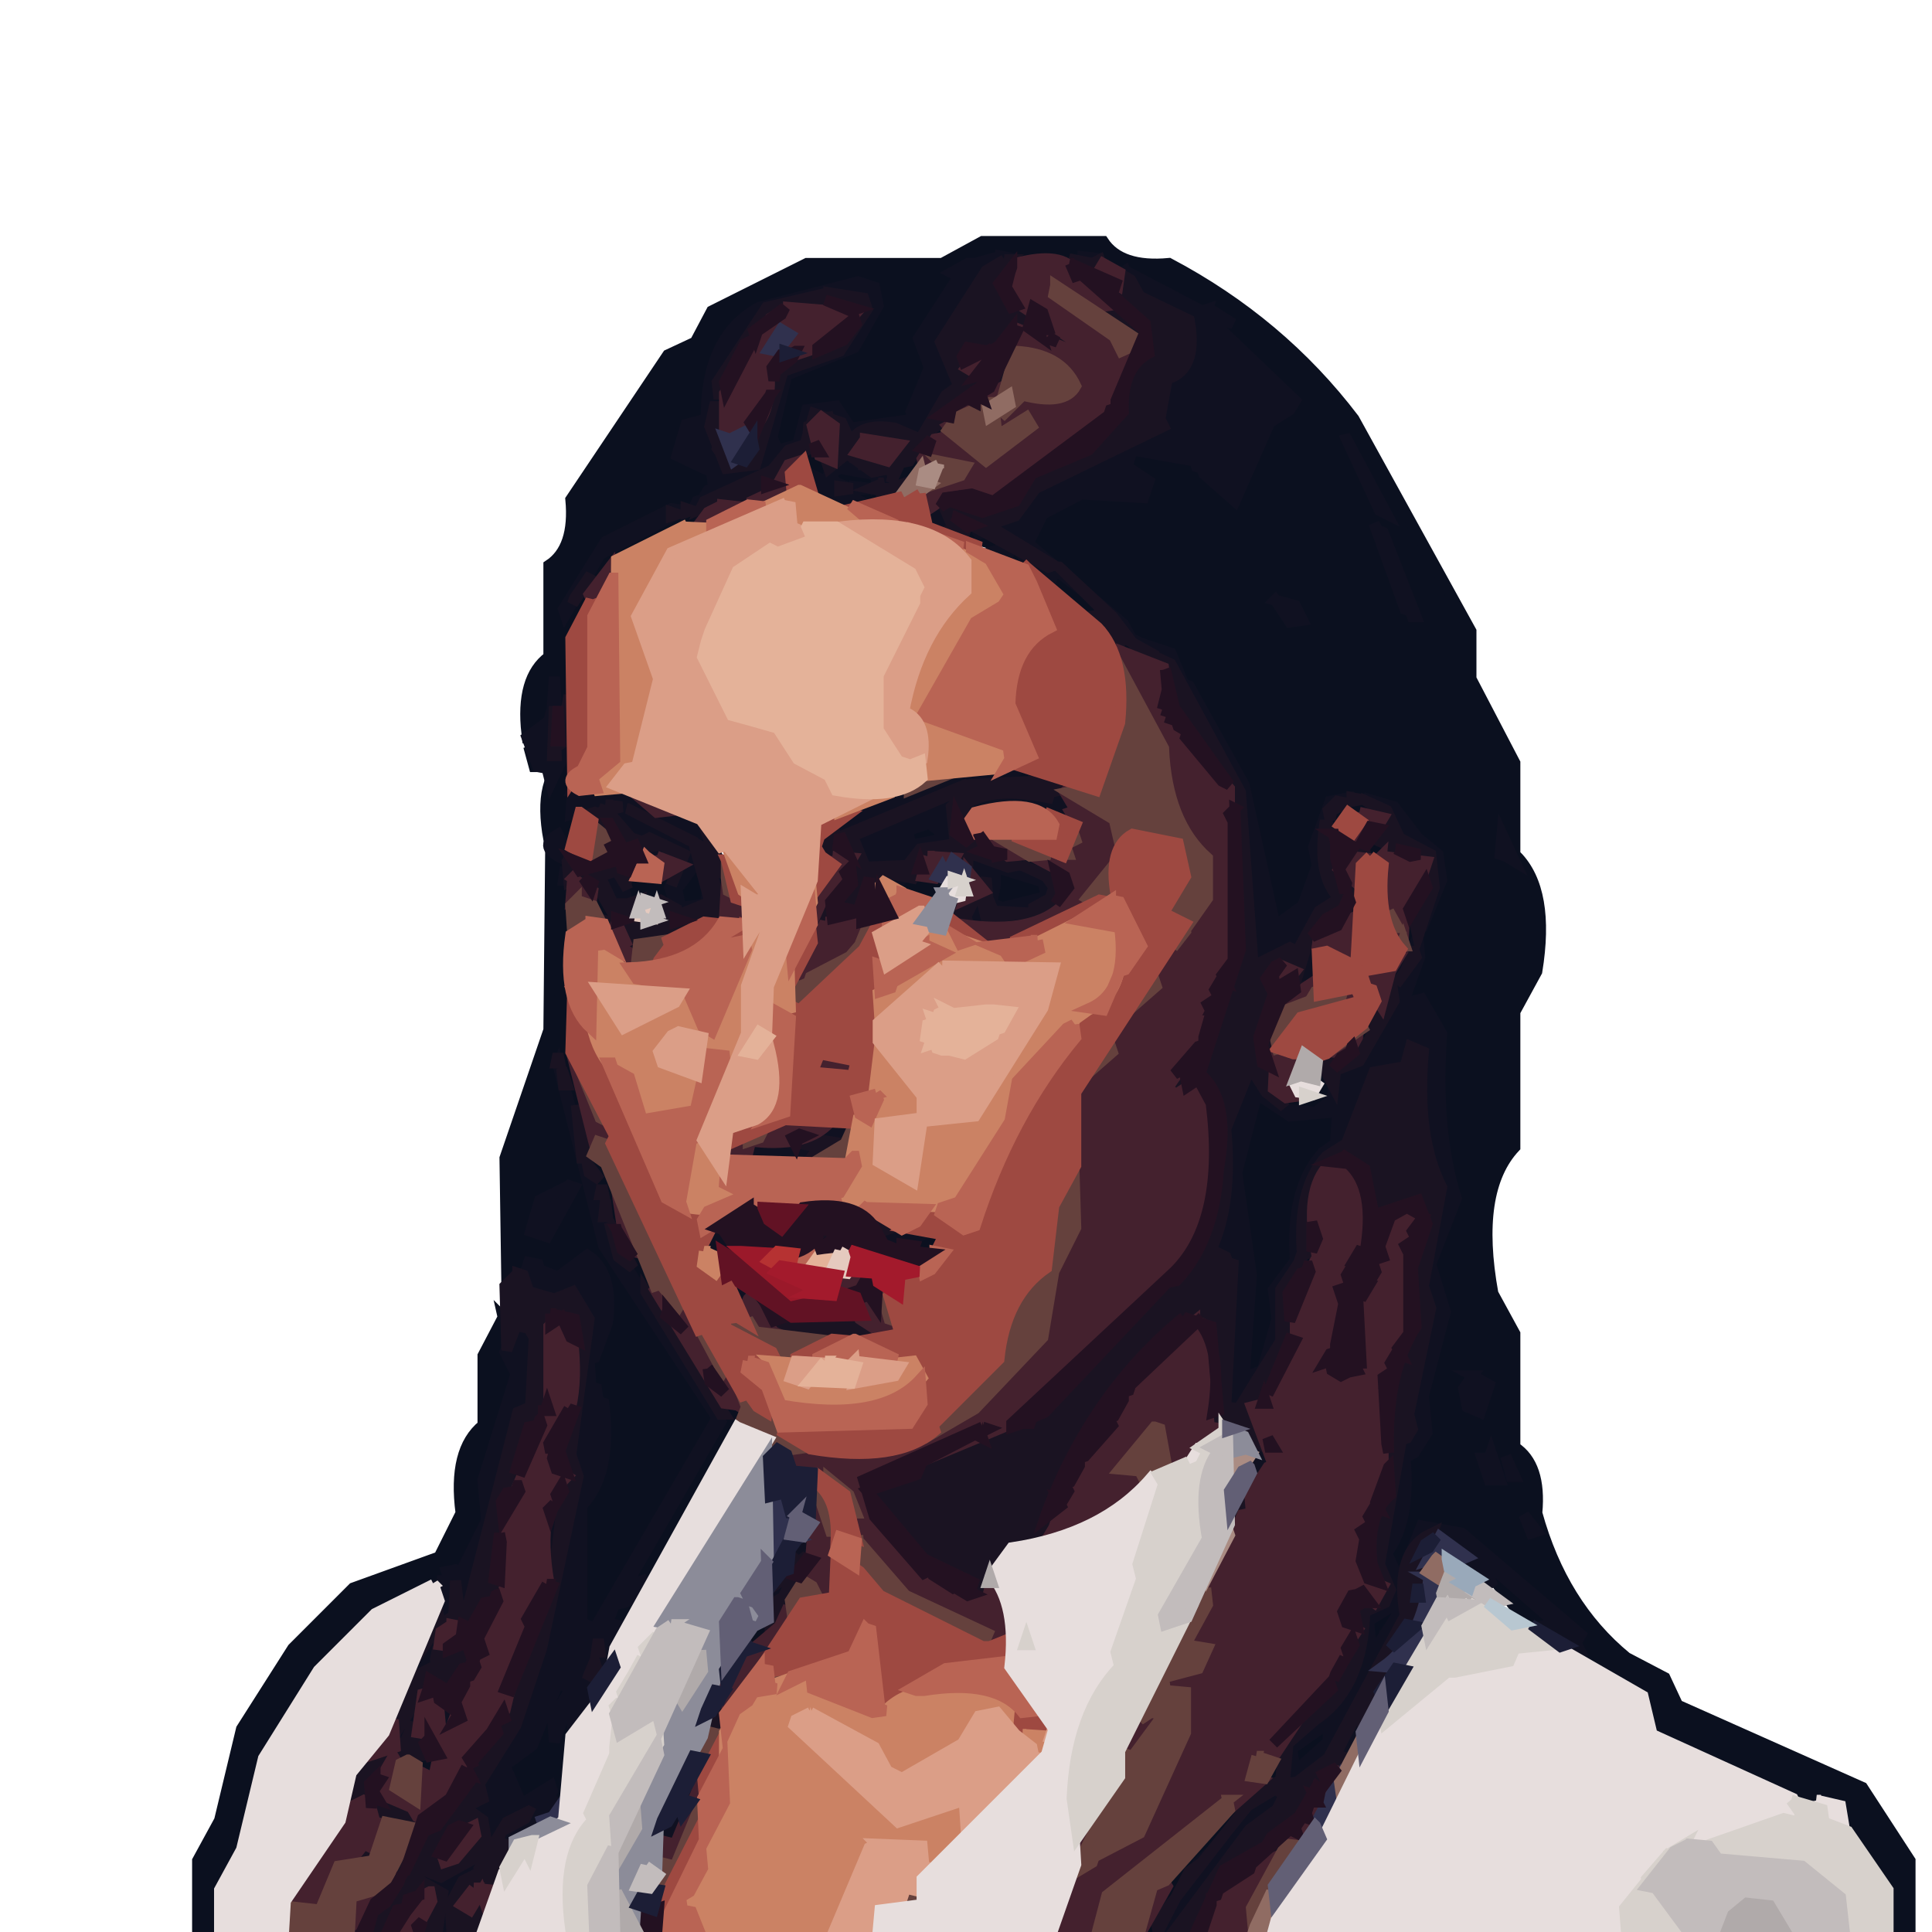 <svg viewBox="0 0 528 528" xmlns="http://www.w3.org/2000/svg"><path fill="#0B101F" stroke="#0B101F" stroke-width="3" d="M268.5 66h33q4.76 7.24 18 6 30.42 16.08 50.5 42.5l32 58v13l12 23v22l-4-2 .5 5.5 3 2 1-2q9.11 9.39 5.5 31.5l-6 11v37q-11.12 11.88-6 40l6 11v31q7.24 4.76 6 18 6.92 25.08 24.5 39.5l10.5 5.5 3.5 7.5 50.5 22.5 13 20v19l-5.5.5-.5-13.5q-10.04-7.46-12.5-22.5h-11L451 472.5l-1.5-10.5q-12.61-.89-17.5-9.5l-2-5 2-1-32.5-27.5-11-2-6 15-3.5-10.5 6.5-24.5 1.5-.5 3-14-1-3 6-26-4-13 7-18q-6.4-15.6-4-40l-5.5-9.5-4.5 1.5-.5 1.5-.5-6.5 4-5 7-28-5.5-7.5-1.5-.5-6.5-8.5-15-2-2.5 1.5-4 16 1 7-8.5 9.5-3 1-8.5-38.5-15.5-27.5-1.5-.5-4.5-9.5-9.5-2.5-17.5-19.5-10.5-6.5 7.5-11.5 22-2 2 1 1.5-4.5-6-4 1.5-4.5 17.5 3.5.5 1.5 1.5.5 7.5 8.5 3.5-2.5 9.5-21.5 4.5-2.5L332.5 88l-1.5-.5-.5-1.5-23-12-1.5.5-1.5-2.5-10-2-17 2-4-2-9 4-2-1-1.5 3.5-10 20 3 8-5 9 .5 1.5-17 2-4-6-8.5 1.5-2.5 9.5-5 1-1.5-4.5 5.5-17.5 18.5-7.5 5-13-1.5-2.5-5-1q-23.86.14-33.5 14.5-7.56 7.94-7.5 23.5l-7.5 3.5.5 6.5 9.5 4.5-.5 4.5-2.5 1.5-.5 1.5-2.5 1.5 3 1-3.5 4.5-24.5 12.5-8 16q3.5 15.5-3.5 20.5l-1-8-3 18-1-5-3.5 2.5q-1.76-15.26 6-21v-25q7.24-4.76 6-18L182.5 97l7.5-3.5 4.5-8.5 26-13h37l11-6Zm-7.5 8v1h1l-1-1Zm72 12v1h1l-1-1Zm2 1v1h1l-1-1Zm34 33-1 2h1v-2Zm1 2-1 2h1v-2Zm1 2-1 2h1v-2Zm1 2-1 2h1v-2Zm1 2-1 2h1v-2Zm1 2-1 2h1v-2Zm1 2-1 2h1v-2Zm1 2-1 2h1v-2Zm1 2-1 2h1v-2Zm1 2-1 2h1v-2Zm-194 1-18 9-12 19 1 1 9-15 25-13-5-1Zm192 4 8 24h2v2h1l-9-23-1-1-1-2Zm-27 21 4 6h3l-2-4-5-2Zm54 212-3 4 1 5 4 1 2-7-4-3Zm5 21-2 3 1 5h3l-2-8Zm4 1-1 2h1v-2Zm1 2-1 2h1v-2Zm1 2-1 2h1v-2Zm3 12 2 5h1l-3-5Z"/><path fill="#0B101F" stroke="#0B101F" stroke-width="3" d="m219.5 96 5.5.5-6.5 1.5 1-2Zm-22 8 .5 7.5-2 1 1.5-8.5Zm59 10 1.5.5-.5 5.5-3.5-.5 2.5-5.5Zm-35 2 3 10 1.5.5-.5 5.5-3.5-2.5-.5-3.5-5.5-.5.5-1.5 4.5-1.5.5-6.5Zm7 0 1.5 5.5-1.5 2.5v-8Zm23 6 .5 3.5-3.5 6.5-8.5 3.5 1 2-4.5.5-4.5-3.5 13-4 1.5-4.5 3.5-1.5 1.5-2.5Zm-15 4 7.5.5-7.5.5v-1Z"/><path fill="#0B101F" stroke="#0B101F" stroke-width="3" d="m229.5 128 11.5 2.5-.5 1.5-10 1-3.5-2.5.5-1.5 2-1Zm35 16 20.5 11.5-2.5.5-6.5-3.5-.5-2.5-11.5-3.5.5-2.5Zm23 11 15.5 13.5-1.5.5-13.5-10.5-.5-3.5Zm19 19 9.5 5.5-6.5.5-3-6Zm-162 30 2.5 5.5h-1l-1.5-5.5Zm5 0 1.5 2.5-2-1 .5-1.5Zm6 3 .5 26.5h-1l-2.5-5.5-2.5 1.5q-3.17-17.17 5.5-22.5Zm123 3 4.5.5-1.5 3.5-5.5-.5 2.5-3.5Zm-4 5 5.5.5-.5 1.5-5-2Zm94 4 8.5 2.5-11 1-.5 5.5-2.5-.5 2.5-7.5 3-1Zm-115 6 5.5 3.5-10.5 2.5-1-4 6-2Zm122 3 1 2 3.5 1.5 1 2-11.5.5.5-1.5 1.5-3.5 1 4 3-5Zm-225 3 4.5 5.5-1 4 2 1v54q7.31 7.69 7.5 22.5l1.5.5q5.17 5.83 3 19l5.5 7.5 1.5-.5 23.5 39.5 4.5 2.5-26.5 45.5-5 2 .5-1.5 13-22-7 6-12 25 2-1 1.5-2.5 4-3 .5 2.5-3.5 6.5-4.5-.5-.5-1.5-4 3-2.5-1.5v-32q8.37-8.63 6-28l-2-1-.5-3.5-1.5-.5.5-7.5 1.5-.5 3-18-5.5-9.5-9 6-4.5-2.5-.5-1.5-3.5 1.5-.5 1.5-4 2-.5-33.5 12-35 .5-50.5Zm2.5 57 12 53 31 47-11 21 1 1 12-23-31-49-14-50Zm3 36-8 4-3 9 5 1 7-13-1-1Zm101.5-92 10.5 5.5 1 4h-1l-4.5-5.5-10.5-2.5 4.5-1.5Zm15 2 9.5 2.5-3.5.5-6-3Zm-82 1 2.5 11.5-7.5 1.5-.5-5.5 5.5-7.5Zm-17 1 1 4 6-1h2l2-1-.5 1.5-1 6 1 2-1.5-.5-9-1-3 2-.5-1.5 2-4-1-2 2.5-4.5Zm217 0 .5 6.5h-1l.5-6.5Zm-119 1 13.5 3.5 1 4-12.5 3.5-2.5-1.5 1-5-.5-4.5Zm-113 1 1 2-1.5-.5.5-1.5Zm93 0 1 2 5.5.5-3.5 5.5-8.5-3.5.5-2.5 5-2Zm-56 2 2.5 6.5-1.5-.5-1.5-.5.5-5.5Zm-33 1 5.5 10.5-2.5.5q-5.72-2.22-3-11Zm6 0 .5 5.5-1.5.5-1.5-4.5 2.5-1.5Zm119 5 .5 2.5-15.5 3.5-.5-1.5 15.5-4.5Zm-98 3 1.5.5-4.5 2.5-.5-1.5 3.5-1.5Zm195 1 2.5 9.5-14.5 26.5-.5-3.5 4.5-8.5 1 2 7-26Zm-37 42 .5 5.5h-1l-1-4 1.5-1.5Zm13 0 3.5 2.5-2.5 8.5-8 1-4.5-3.5 11-1 .5-7.5Z"/><path fill="#0B101F" stroke="#0B101F" stroke-width="3" d="m365.5 295 .5 8.5-3.5 11.5-4.5 3.5-4 26q-7.5 3-6 15l1 4-7.5 14.5-1.5-24.5 2-10-3-5-1-26 5.5-13.5q4.23 7.27 17 6l3.5-1.5 1.5-8.5Zm-139 12 1.5.5-.5 2.5-5 1-.5-1.5 4.5-2.5Z"/><path fill="#0B101F" stroke="#0B101F" stroke-width="3" d="m361.5 319 .5 1.5-2.5 7.5-1.5-.5 3.5-8.5Zm-107 17 2.5 1.5-2.5 4.5-5.5-.5 5.5-5.5Zm103 6 .5 2.5-1.5 3.5-1.5-.5 2.5-5.5Zm-152 12 4.5 3.5-.5 2.5-2.5-.5-1.5-5.5Zm-68 6 3.5 15.5-4 7-5 32 1 2-7.5 13.5-3-1 1.5 2.5-.5 1.5-5-1q-21 7.5-32.5 24.5l-14 22v7l-12 29-.5 13.5-5.5-.5v-19l6-11 6-25 14-22L96.5 434l23.5-8.5 6-12q-2.29-17.29 6-24v-19l5.5-10.5Zm20 13 .5 3.5-2-1 1.5-2.5Zm235 46q19.56 8.44 31.5 24.5l-6.5.5-12-16-3.5-1.5-.5-1.5-5.5-2.5-1.5-2.5-2-1Zm-257 13 .5 2.5-1.5 3.5-2.5-.5 3.5-5.5Zm-13 6 1.5.5-1.5 4.5-2 1-.5-1.5 2.5-4.5Zm259 0 .5 2.5-9.5 16.5-.5-1.5 3.5-14.5 6-3Zm-174 6 2.5.5-3.5 5.5-2.5-.5 3.5-5.5Zm164 2 .5 1.5-5.5 11.5-.5-2.5 5.5-10.5Zm-219 14 3.5 1.5q-6.35 3.65-5 15h1l3.5-11.5.5 23.5-5.5 3.5.5-1.5-.5-2.5-8 5-4.5-10.5 8-6 6.5-16.5Zm205 8 1.5.5q-10.07 4.93-10.5 19.5l-9.5 6.5-20.5 25.5-.5-3.5 27.5-30.5 2.5-1.5q-1.75-14.75 9.5-16.5Z"/><path fill="#0B101F" stroke="#0B101F" stroke-width="3" d="m362.5 471 .5 4.5-9.5 8.5-.5-6.5 9.5-6.5Zm-248 9 5.5 2.5-2.5 3.5-3-6Zm15 24 .5 1.5-3.5 2.5 3-4Zm2 7 .5 1.5-2 1 1.5-2.5Zm184 11 1.5.5-1.5 5.5-2.5-.5 2.5-5.5Z"/><path fill="#101121" stroke="#101121" stroke-width="3" d="m273.5 70 2.5.5-10 7-9 16 5 12-6 5-4.5 9.5-14-3-5 4-5-8-6.5 1.5-2.5 8.5-7.5 4.5-3.5 4.5-1.5.5.5 1.5-5-1-12 6 1-2 1.5-.5 1.5-2.5 1.5-.5-.5-4.5-9.5-4.5 2.5-8.5 5.5-1.5q-.15-22.65 14.5-30.5l27-7 4.5 1.5 1 5-6.5 11.5-18.5 7.5-4 17 1.5 3.5 5.5-1.5 2.5-9.5 8-1 4 6 17.5-2.5-1-2 5-12-3-8 11-17-2-1 4.5-2.5h2l7-2ZM227 80l-17 4q-15 10-16 33l5 11 8-1 7-25 16-6 7-11-1-3-9-2Zm67.5-10 4.5.5-.5 1.5-4-2Zm13 4 21 11 1.5-.5-.5 1.5 2-1 5.5 3.5-1.5-.5-4-2-.5 1.5 23 22-1.5 2.5-5.5 3.5-9.5 21.5-8.5-7.5-.5-1.5-1.5-.5-.5-1.5-17-3-1.5 4.5 6 4-1.5 4.5-17-1-10.5 5.5-4 8 26 22 2.5 4.5 10.5 3.5 3.5 8.5 1.5.5 15 27 8.5 38.5 7.5-5.5 4-11-1-5 4.5-12.5 5-1v1l-5.5 2.5-1 16 4 8-10 8-1.5 6.5-2-1-10 5-3.5-47.5-22.5-38.5-9.5-4.5-6.5-8.5-17-13 1 2 3.5 2.5-.5 1.5-3.5-1.5-2.5-6.5-11.5-6.5 12-7 2.5-4.5 33.5-15.5-1-9 2.5-4.5 4.5-3.5 1-12-15-8-2.5-5.5Z"/><path fill="#101121" stroke="#101121" stroke-width="3" d="m216.5 83 10.5.5-10.5.5v-1Zm54 1 3.5 2.5-2.5 3.5-1.5-.5.5-5.5Zm8 0 3.5 1.5-1.5 4.5-2.5-.5 3-2-1.5-2.5-1-1Zm-73 7 .5 1.5-2 1 1.5-2.5Zm5 12 .5 4.5h-1l.5-4.5Zm-13 9 1.5 13.5-2-1-1-7 1.5-5.5Zm41 7 4.5.5-4.5.5v-1Zm129 0 11.5 21.5-2-1-9.5-20.5Zm-136 5 9 5 3-1 .5 2.5-4.5 2.5v-1l1.5-.5-.5-1.5-11-2-2.5 1.5 1.5 2.5 1.5.5-.5 1.5 6.5 3.5-7.5.5-6.5-3.5.5-4.5 4 2-.5-1.5 3.5-5.5 2-1Zm-16 1 2.5 1.5-2 1-.5-1.5-3 6-1.5-.5 4.5-6.5Zm-15 1 2.5.5-2.5.5v-1Zm88 0 1.5.5-7.5 4.5-.5-1.5 6.5-3.5Z"/><path fill="#101121" stroke="#101121" stroke-width="3" d="m233.5 133 4.5.5-4.5.5v-1Zm-31 1 2.5.5-12.5 5.5 1-2 9-4Zm53 4 2.5 1.5 1.5 2.5 3.5 1.5-7.5.5-2.5-1.5 2.5-4.5Zm-72 1 3.5.5-23 12-9.5 16.5-.5-1.5 11.5-18.5 18-9Zm192 4 1 2 1.5.5 9 23h-1l-.5-1.5-1.5-.5-8.5-23.5Zm-109 1 2.5 1.5-1.5.5-1-2Zm10 5-.5 1.5-.5 1.5-3.5-1.5 4.5-1.5Zm2 1 2.5 1.5-1.5.5-1-2Zm70 14 5.5 1.5 2 4-3.5.5-4-6Zm-197 21 .5 7.5h-1l.5-7.5Zm-1 10 .5 9.5h-2l1.5 2.5 1.5-.5.5-3.5 3.5-.5-5.5 11.5-1-4-2.5-.5-3-8 4-3 .5 4.5 2-8Zm114 15 13.5.5-2.5 3.5-11.5.5 11 2-15 4 1 10-2.5.5-10.5 4.5-.5 1.5-11.5-.5-3-8 .5-1.5-5 1-.5-2.5 36.5-15.5Zm-3.5 5-13 5v1l15-5-2-1Zm-16 6-10 5v1l12-5-2-1Zm9 4-6 2 1 4 10-2-5-4Z"/><path fill="#101121" stroke="#101121" stroke-width="3" d="m282.5 213 11.5 6.5-.5 2.5-32 1 3-4 22.5-1.5-.5-1.5-3-1v2l-3.5-.5.5-1.5 2.5-.5-.5-1.5Zm-126 3h14l21.5 9.5 6 18h-1l-2.5-5.5-2 10-7 2-2.5-7.5 4-9-10.5-4.5-2 1-2.5-1.5-6-7 4-1-4.5-.5v4l-8-2-1.5.5.5-6.5Zm15.5 5 6 4h2l-8-4Zm9 4 2 2h2l-4-2Zm5 2v1h1l-1-1Zm2 1 1 2h1l-2-2Zm3 2-1 2 2 1-1-3Zm2 3-1 2h1v-2Zm-2 2-6 8 1 5 7-1 1-9v-3l-1 2-2-2Zm145.5-19 .5 4.5h-1l.5-4.5Zm36 2 8.5 2.5 6.5 8.5 5.5 4.5 1 7-5.5 13.5-.5-4.5 4-14-3.5-4.5-6.5-2.5-3.5-7.5-6-3Zm-220 10 3.5 6.5-1.5.5q-8-3.5-2-7Zm258 0 3.5 7.5-2.5-1.5-1.5-.5.5-5.5Z"/><path fill="#101121" stroke="#101121" stroke-width="3" d="m174.5 231 9.5 2.5-9.5.5v-3Zm90 2 22.5 7.5 1 3-2.5 3.5-14 2-1.5-3.5-3.5-10.5-2-2Zm7.5 4v5l-1 5 3 1 12-3-1-4-13-4Zm6.5-3 9.5 3.5-.5 1.5-9-5Zm-124 3 .5 3.5h-1l.5-3.5Zm12 1 2.5.5 2 6-2.5 4.5-4.5-9.5 2.5-1.5Zm2.5 3-3 2 2 4h1v-6Zm70.5-3 8.5 1.5-2 1-.5 1.5-7.5-2.5 1.5-1.5Zm27 8 1.5.5 1.5 4.5 2.5.5-6.5.5-1.5-3.5 2.5-2.5Zm93 9 .5 11.5-5.5 3.5-.5-2.5 5.5-12.5Zm28 1 .5 5.5-5 14h1l.5-1.5 4-1 5.5 9.5q-1.92 26.42 4 45l-7 18 4 13-6 23 1 10-3.5 5.5-2.5 1.5q1.58 17.08-5 26l3.5 7.5 6-15 11 2 33.5 28.5-1.5-.5-1.5.5 2 4-1.5.5-2.5-1.5-1.5-3.5-5.5-2.5 4-1-23.5-20.5-10-4-1 3v-2l-4.5 3.5-3 20 1 3-5.5 7.5-1-3-1.5 7.5h1l1.5-2.5 1.5.5q-9.29 8.21-11.5 23.5l-4 1 .5-1.5-.5-1.5-2 3-10 8-1.5-9.5 7.5-9.5 8.5-7.5 6.5-22.5 5.5-2.5 1-4-3-14q7.38-9.12 6.5-26.5l1.5-.5 1-5-1-11 6-22-2-14 5-20q-7.25-13.25-6.5-34.5l-2.5.5-1.5 5.5-9.5 2.5-7.5 19.5-6.5 4.5-4 25-6 9v14L338.5 385l-3.5-.5 2-39-2-1-1.5-2.5-2.5-.5q5.89-12.61 4-33l6.5-15.5 3.5 2.5 5.5 7.5 9 1 4.5-3.5.5-3.5.5 4.5-1.5 2.5-11 1-9-6-5.5 21.5 4 28-2 28 5-2 4-14-1-8 6-8q-1.35-19.85 7.5-29.5l3.5-2.5 1-17-1-3 7-3 15.5-33.5ZM382 438l-8 5 1 9 7-11v-3Zm1 6-1 2h1v-2Zm-3 4-1 2h1v-2Zm-6 4-2 5 2-1v-4Zm2 7-6 8 1 2 5-8v-2Zm-6 10-1 2h1v-2Zm-7 2-10 7 1 6 9-8v-5Zm6 0-3 4 1 1 2-3v-2Zm-3 5-1 2h1v-2Z"/><path fill="#101121" stroke="#101121" stroke-width="3" d="m371.5 284 .5 1.5-2 1 1.5-2.5Zm-219 7 13.5 46.5 31 51-26 45 1.5-.5 3-1 .5 1.5-1.5 2.5-4 2-2.5.5-2 5 4 1-13.5 27.5-1-7-4 11-.5-6.5 5-8-3.5-1.5-7 17-7.5 5.5 4.5 10.5 8-5 .5 1.5-1 2 2 1-1.5 3.5-3.5 1.5.5 1.5-11 5-.5-1.5 1-2-2 1-5.5 11.5-5.5 3.5-1.5 11.5-2.5-.5 1-10-7-4 1.5-2.5 6 2 10.5-7.5 1-6-3.5-4.5-1.5-.5.5-1.5 3.5-1.5-1-7 9-11 8-23 10-48-2-9 5-36-5.5-3.5-4 1-8-3-1 2-.5-1.5 2.5-7.5 2.5.5.5 1.5 5 2 8-6q7.29 4.71 5.5 18.5l-3.5 9.5-1.5.5.5 7.5 1.5.5.5 3.5 1.5.5q2.37 19.37-6 28v32l3.5 1.5 33.5-57.5-31-47-12.5-49.5ZM164 448l-1 4h1v-4Zm-1 6-1 2h1v-2Zm-1 2-1 2h1v-2Zm-19 40v1h1l-1-1Zm-2 1v1h1l-1-1Zm-2 1v1h1l-1-1Zm89.5-192 4.5 1.5-2.5 4.5-4 1v-3l1.5-.5.5-3.5Zm-8 4 1.5.5-3.5 1.5v-1l2-1Zm-14 2 18.5 1.5q-4.08 7.42-18.5 4.5l-2.5-3.5 2.5-2.5Z"/><path fill="#101121" stroke="#101121" stroke-width="3" d="m155.5 324 1.5.5-7.5 13.5-4.5-1.5 2.5-8.5 8-4Zm204 4 .5 6.5h-1l.5-6.5Zm-164 8 2.5.5 2 5-4.5.5-2.5-1.5 2.5-4.5Zm45 0 13.5.5-8 4 .5 1.5-6.5-3.5.5-2.5Zm-16 1 3.5.5-1.5 2.5-6 2 4-5Zm-24 11 3 6 1-2 1 2-1.5.5-.5 3.5-4.5-8.5 1.5-1.5Zm121 0-.5 1.5-.5 1.5-38 37 39-40Zm-180 13 2 3 1.5-.5 1 19-1.5 2.5-3.5 1.5-8 38-6.5 15.5-1.5-.5-3-10 2.5-.5 1.5.5 7-14-1-11 9-29-3-6 3.5-8.5Zm8 0 .5 22.5-3.5 6.5-1.5-.5 3-4 1.5-24.5Zm203 0 1.5.5-1.5 4.5v-5Zm-196 6 1.5.5-1.5 6.5v-7Zm0 9 .5 8.5h-1l.5-8.5Zm191 0 .5 1.5-3.5 6.5-1.5-.5 4.5-7.5Zm55 0 4.5 2.5-2.5 7.5-3.5-1.5-1-5 2.5-3.5Zm-66 10 4 1 1.5-.5-.5 3.5-5-4Zm-56 2-1 2q-17.42 1.58-27 11l-.5-1.5 28.5-11.5Zm62 3 3 5 2.5 1.5-2.5 4.5-1.5.5-1.5 3.5v-15Zm-60 1 1.5.5-22.5 9.5v-3l21-7Zm96 5 1.5.5-.5 3.5-1.5-.5.5-3.5Zm29 0 2.5 7.5h-3l-2-6h2l.5-1.5Zm4 1 2.5 5.5h-1l-1.5-5.5Zm-270 4 1.5.5-2.5 5.5-1.5-.5 2.5-5.5Zm13 3 .5 2.5-3 5-1.5 20.5-.5-18.5 4.5-9.5Zm262 9 3.5 4.5-1.5.5-2-5Zm-279 1 .5 3.5-1.5.5-.5-1.5 1.5-2.5Zm82 5 2.5.5-1.5 5.5-2-1-2.5 1.5 3.5-6.5Zm179 6 7.5 2.5 2 5-6.5-5.5-3-2Zm-182 3 .5 1.5h-1l.5-1.5Z"/><path fill="#101121" stroke="#101121" stroke-width="3" d="m119.5 432 4.5 1.5-.5 4.5-1.5.5-1.5 3.5-1-10Zm94 0 2.5.5-3.5 5.5-2.5-1.5 3.5-4.5Zm-94 13 1.5 5.5-2 1 2 4-2.5.5-4 3-.5-6.5 5.5-7.5Zm12 2 .5 2.5-3.5 6.5-1.5-.5 4.5-8.5Zm234 11-.5 1.5-.5 1.5-.5-1.5 1.5-1.5Zm-226 4 .5 2.5-1.5 4.5-.5-5.5 1.5-1.5Zm-26 3 .5 6.5-3 2-1 4 4 3-1.5-.5-4.5-.5 5.5-14.5Zm7 0 3 2 2.5-1.5-3.5 8.5-2-9Zm17 5 .5 1.5-2 1 1.5-2.5Zm-2 4-4.5 5.5-4.5 8.5-.5-1.5 9.5-12.5Zm213 15 2.5 1.5-6.5 8.5-14.5 12.5-9.5 16.5-3.5-.5 10.5-18.5 11.5-10.5 4.5-7.5 5-2Zm-243 3 8.5 3.5-.5 2.5-8-6Zm80 1 .5 8.5-3.5 2.5-2.5-3.5 5.5-7.5Zm132 25 .5 2.5-2 1 1.5-3.5Zm-205 1-2 3-1.5-.5 3.5-2.5Zm5 3 .5 1.5-1.5 4.5-1.5-.5 2.5-5.5Z"/><path fill="#1A1322" stroke="#1A1322" stroke-width="3" d="m274.5 71 2.5.5-4 7 3.5 5.5 3.5 2.5-2.5 3.5-4.5 3.5-.5 1.5-2 1-6-1-1.5 3.5 1.5 3.5 5 1 1.5-.5-1.5 2.5-5.5 3.5 1.5.5 6.5-4.5 3.5-11.5.5 11.5-16.5 8.5-3.5 1.5-3.5 7.5-2.5 1.5-1.5 2.5-2.5.5-2.5 5.5.5-1.5-.5-2.5-5 1-7-5-5 4-.5-1.5 2-1 2-6-1.5-3.5-1.5-.5-.5-1.5-3.5.5-.5 1.5-1.5.5-.5 6.5-7.5 4.5-2 4 3 1-14.5 5.5v-1l5.5-2.5-2.5-.5-11 5 1-2 18.5-8.5 4.5-5.5 4.5-1.5 2.5-8.5 7.5 2.5 2.5 5.5q2.44-5.56 12-4l7 3 7-12 3.5-2.5-5-12L269.5 74l5-3ZM271 84l-1 6h2l2-3-3-3Zm-8 25v1h1l-1-1Zm-2 1v1h1l-1-1Zm-23 9-3 2-1 4h2v2h8l2-5-8-3Zm-28 13v1h1l-1-1Zm83.5-61 5 1 2-1 .5 1.5-1.5 2.5-6.5-2.5.5-1.5Z"/><path fill="#1A1322" stroke="#1A1322" stroke-width="3" d="m295.5 75 12 10-3.5-4.5.5-2.5 1.5-.5.5-2.5 2.5 1.5 2.5 4.5 13.5 6.5q2.25 12.25-4.5 15.5l-1.5.5-2 11 1 2-35 17-5.5 7.5-7.5 2.5 18 11-1.5.5-22-12-1 3-3.5-1.5 4-2-1.5-.5-1.5.5.5-1.5-2 1-1.5-3.5 5.5-1.5 8 3 6.5-3.5 6.5-7.5 20.5-13.5 9-25h-1l-6.5 16.5-.5-7.5 6-5-6.5-8.5-3.5-1.5-6.5-9.5ZM309 85l4 5v-1l-4-4Zm-33.5-8 .5 1.5h-1l.5-1.5Zm-49 3 9.5 1.5 1 3-7.5 11.5-15.5 5.5-7.5 25.5-8 1-4.5-11.5 1.5-6.5 1.5 6.5-1 6 2.5 3.5 4 1 2.5-3.5-1-6 2-1 .5 1.5 8.5-19.5-.5-1.5 6 1 12.5-7.5 1-6-8.5-2.5-18.5 6.5-8.5 15.5-1.5.5-.5 4.5-.5-4.5L209.5 84l17-4ZM206 120l-1 3h1v-3Z"/><path fill="#1A1322" stroke="#1A1322" stroke-width="3" d="m283.5 85 10.5 8.5-.5 2.5-9.5-5.5 3-1-3.5-4.5Zm-71 13-1.5 2.5-.5 2.5-.5-3.5 2.5-1.5Zm46 16 1.5.5-2 1 .5-1.5Zm-17 18v2l6-2-2 3-4 2-1-3-2.5-.5 3.5-1.5Zm20 0 2.5.5-.5 2.5-7 3 5-6Zm-32 1 3.5.5-3.5.5v-1Zm-42 6 1.5.5-1.5.5v-1Zm-4 1 1.5.5-1.5.5v-1Zm106 15 14.5 13.5 6.5 8.5 9.5 4.5 19 35 3.5 47.5 10-5 2 1 6-11 5.5-3.5q-6-6-4-20h1l1.5 3.5 3-1 7-1-2 3-1.5-.5-.5 1.5-5-2-.5 1.5v4l1.5 6.5 2-1 3.5 8.5-5.5 3.5 1.5-2.5-.5-2.5-2 3-7.5 5.5-3.5 11.5-2-3-2-1-3.5 2.5-1 3 2 6-1 2 3-2 2.5-3.5 3-1-5.5 6.5-2.5 14.5-3-8-.5 3.5 3.5 11.5 1.5.5 2 4-5-4-3.5-5.5-1.5.5-6 15q1.89 20.39-4 33l4 2 .5 1.5 1.5.5-2 39 3.5.5 11.5-18.5v-14l6-9q-1.65-18.65 6.5-27.5l5.5-3.5 7.5-19.5 8.5-1.5 1.5-5.5 3.5 1.5q-2.07 23.07 5 37l-5 27 2 6-6 29 1 4-1.5 2.5-1.5.5-6 34 3 7-1.5 3.5-5.5 2.5q-.61 20.89-13.5 29.5l-7.5 6.5-1 11 3.5-.5 8.5-6.5 21-39q-2.65-16.15 5.5-21.5l2-1-1.5 4.5q2.75 16.75-5.5 22.5v-2l-1.5.5-7 16h2l-5.5 11.5-1-5-6.5 12.5 3 1-1.5 3.5-4.5 2.5-3.5 7.5-.5-1.5 3-5-3 2-6 10 1.5.5 4-5-.5 1.5 1 2-15.5 11.5 2-4-12.5 7.5-5.5 14.5-5.5-.5 20.5-27.5 7.5-5.5 2-4-2.5-1.5-7.5 4.5-12.5 15.5-3.5 2.5-8.5 16.5-.5-2.5 27.5-35.5 6.5-3.5 1-10 14.5-17.5 1.5-.5 5-12-2-7 3-1 .5-1.5 3 1 1.5-4.5-3-15 5-10 1-31q8.14-9.86 6-30v-2l3-14-2.5-3.5-12 4-5-15-3-1-7.5 4.5-2 7 1 6-7 20v13L340.5 387l-4-1 1 2 4 2 1-2 5.5 8.5-1.5-.5-2.5-1.5-1.5-3.5-1 3-2-3-9.5-1.5.5-22.5 1 19 1.5-.5q3.63-18.63-4.5-25.5h-5L307 376.5l-21 37h2l-3.5 6.5-12.5 6.5-2.5 10.5-5.5-2.5 2-1-.5-1.5q-16.8-5.2-25.5-18.5l-3-6 44.5-18.5 42.5-41.5q11.67-15.83 9-46l-5-11 10-24 1-30-1.5-15.5-1.5.5 1-5-16-23-2.5-11.5-2.5-1.5-.5-1.5-9-5-1 4-7.5-9.5 2.5-.5 2.5 1.5-2.5-3.5-11-11Zm78.5 86-1 3h1v-3Zm1 4-1 2h1v-2Zm-22 32-1 2h1v-2Zm-1 2-1 4h1v-4Zm-63 113-21 7v3l22-9-1-1Zm105 41-1 4h1v-4Zm-14 30-1 2h1v-2Zm-1 2-1 2h1v-2Zm-22 35-1 2 2-1-1-1Zm-3 2-2 3 3-2-1-1ZM161.5 157l-.5 1.5-4.5 6.5.5-1.5 4.5-6.5Z"/><path fill="#1A1322" stroke="#1A1322" stroke-width="3" d="m318.5 188 .5 3.5h-1l.5-3.5Zm-163 2 .5 11.5-3 2 2.5-13.5Zm-4 3 .5 13.5h-1l.5-13.5Zm132 18 8.5 4.5-5 1-.5 1.5q-18.89-3.89-25.5 4.5l.5 5.5 2-6 1.5.5-1 4 9 6-1 2 6 2-2.5.5-11-4v2l-7-3-4.5 1.5-3.5 6.5-10-2-1 2 2.5.5-2.5 9.5-16 4-.5-1.5 9.5-12.5-3.5 4.5-1 6 5.5.5 5.5-2.5-.5-8.5-3 9-6.5-1.5q6.59-2.41 5-13l-3-6 32.5-13.5v1L233 228.5l3.5 8.5 11.5-.5 3.5-4.5 7-1 2.5-.5-1-10q6.92-7.08 24-4l-20-2 19-1 .5-2.5Zm.5 3v1h1l-1-1Zm2 1v1h1l-1-1Zm-17 17v1h1l-1-1Zm100.5-14 2.5.5-2.5.5v-1Zm-4 1 2.5.5-4 2-.5 2.5-.5-2.5 2.5-2.5Zm8 0 5.5 2.5 3.5 7.5 8.5 4.5 1 9-4.5 13.5-1.5-6.5 3.5-6.5 1.5-.5-3.5-9.5-6-1v1l3.5.5-3.5.5-2-3-3.5-1.5 2-6-1.5-2.5-3-2Zm-208 1 4.5.5-4 1 6.5 7.5 3 1 2-1 9.5 4.5-3.5 8.5.5-1.5 2-5-2-1-2.5-3.5-11 1-2-5-1 2-5.5-4.5-1-2 1.5-.5 2 1 1-3Z"/><path fill="#1A1322" stroke="#1A1322" stroke-width="3" d="m171.5 221 20.5 10.5 6 18-24 9-.5 1.5-3.5-1.5 1-2-2-4 .5-1.5-1.5-.5-5.5-9.5-2.5-.5-1-2 3-1-4.5-1.5.5 1.5-.5 2.5-2 1-.5-5.5 1.5-2.5 7 1 4-2 .5 1.5-.5 1.5 2.5.5.5 2.5 1.5.5-1 3 .5 1.5-3-5-4.5 1.5 4.5 9.5 1-2h2l3-1-.5 1.5 1.5 4.5 4.5-1.5-1-4 1.5-.5 4.5 2.5.5 1.5 8.5-3.5-4.5-16.5-18-9Zm-5.5 14v1h1l-1-1Zm-3 1v1h2l-2-1Zm27 13-5 2v1l7-2-2-1Zm146.5-25 .5 38.5h-1l.5-38.5Zm-144 2 5.5 12.5h-1l-4.5-12.5Zm35 0 3.5 7.5-5.5.5-1.5-3.5 3.5-4.5Zm145 5 .5 1.5h-1l.5-1.5Zm-92 6 9.5 4.5.5 3.5 1.5-2.5-1-2 2.5-.5.5 2.5-6 5 .5-1.5-6 3v-1l4.5-2.5 1-3-2.5-3.5-5-2Zm-11 3 .5 5.5 1.5 3.5 9.5.5-11.5 1.5-1.5-6.5 1-3 .5-1.5Zm-8 6 4.5.5-2 4 .5 1.5-5.5-2.5 2.5-3.5Zm123 0 1.5.5-1.5 2.5v-3Z"/><path fill="#1A1322" stroke="#1A1322" stroke-width="3" d="m166.5 252 1.5.5-.5 3.5-1-4Zm220 8 .5 1.5-5.5 7.5 2.5-3.5 2.5-5.5Zm-52 7 .5 1.5h-1l.5-1.5Zm46 3 .5 3.5-9.5 16.5-6.5 2.5-.5 4.5-4.5-8.5 7.5-.5 4-2 2.5-1.5 6.5-14.5ZM367 289v1h1l-1-1Zm-35.5-15 .5 1.5-1.5 5.5-.5-4.5 1.5-2.5Zm-179 14 .5 2.5h-1l.5-2.5Zm173 2-.5 1.5-1 3-2.5 4.5-2.5-1.5 6.5-7.5Zm-172 2 1.5 4.5h-1l-.5-4.5Zm177 9 .5 25.5h-1l.5-25.5Zm-173 1 2.5 14.5h-1l-1.5-14.5Zm63 9 9.5 1.5-9.5 5.5 3-4 1.5-.5-7-1 2.5-1.5Zm-60 7 3.5 4.5-3-2-.5-2.5Zm4 6 .5 2.5h-1l.5-2.5Zm208 1 .5 17.5h-1l.5-17.5Zm-207 3 .5 4.5h-1l.5-4.5Zm66 2 12.5 5.5-4.5 1.5-1-2-7-5Zm-65 4 6.5 12.5-4-3-2.5-9.5Zm57 2 3.5.5-3.5.5v-1Zm154 1 .5 4.5-5.5 10.5-.5-1.5 5.5-13.5Zm-18 2 .5 3.5h-1l.5-3.5Zm25 3 .5 22.5h-1l.5-22.5Zm-13 2 .5 1.5-5.5 19.5-.5-10.5 5.5-10.5Zm-230 4 1.5.5 1.5 4.5 7 2 5-2 4.5 7.5-5 37 2 6-10 47-7 21-10 16 1 4-4 2 .5 1.5 3.5 2.5 1 6-3.5 4.5-9 5-5-2-1.5 2.5 7 4-1.5 10.5-2.5-.5 2-10-1.5-.5-9.5 5.5-2.5 5.5-4.5-.5 3-7-1.5-.5-4 8-1.5-.5 17-28-12-2 .5-6.5 11 7 1.5-.5.5 4.5 2-3 6.5-4.5 14-23 13-38 4-33-2-5 5-22-1-5 1-6-2.5-3.5-5.5.5-2 25-6 10-5 16-2 22-6.5 12.5-5-2-4.5 2.5-4.5 6.5-.5-1.5 5.5-10.5 1 4 3.5-2.5.5-9.5 1 8 2.5-1.5 13.5-52.5 3.5-1.5 1-19-1.5-2.5-2.5-.5-.5-1.5-3 8-.5-17.5 3.5-3.5Zm1.5 4-1 2h1v-2Zm-17 147-2 1-4 6 2 3 8-3-1-2 2-3v-2l-2 1-3-1Zm-11 3-1 3h1v-3Zm-1 3-1 2h1v-2Zm-1 2-1 2h1v-2Zm-1 2-1 2h1v-2Zm-3 5-1 2h1v-2Zm-2 3-2 3 2-1v-2Zm69.5-164 21.5 33.5h-1L176.5 353Z"/><path fill="#1A1322" stroke="#1A1322" stroke-width="3" d="m371.5 353 .5 18.5-2.5 4.5-5 1-3.5-2.5 3-2 .5 2.5 2 1 3.5-2.5 1.5-20.5Zm-160 5 22 2 8.5 5.5-25.5.5-8.5-5.5 2.5-.5 3 1v-1l-2-2Zm171 11 .5 1.5h-1l.5-1.5Zm-3 7 .5 1.5-1.5 17.5-.5-16.5 1.5-2.5Zm-228 18 .5 3.5h-1l.5-3.5Zm-8 3 .5 5.5h-1l.5-5.5Zm91 5 10.5.5-9 2q2.98 17.52 17 24l-16-15-2.5-11.5Zm105 6 2.5.5-.5 5.5-5 2-.5-1.5 3.5-6.5Zm-50 1 .5 1.5h-1l.5-1.5Zm87 2 .5 1.5h-1l.5-1.5Zm-4 9 .5 5.5h-1l.5-5.5Zm-235 1 .5 11.5h-1l.5-11.5Zm81 4 1.5 2.5-4 2 .5 1.5 4.5-2.5.5-1.5.5 4.5-4 1-7.5 13.5-.5-8.5 1.5.5 2.5-1.5 2-4-2.5-.5-3.5 2.5 4.5-5.5 1.5-.5 2.5-3.5Zm42 7 2.5 1.5-1.5.5-1-2Zm109 1 2 3-3.5 1.5-.5 2.5-.5-3.5 2.5-3.5Zm-225 11 .5 2.5h-1l.5-2.5Zm19 4 .5 3.5h-1l.5-3.5Zm-36 1 .5 4.5-5.5 8.5-5-3-9 14-.5-4.5 5.5-10.5 4-2 2 1-.5-3.5.5-2.5 2-1 3 1 3-2Zm35 5 .5 1.5-2.5 3.5.5-1.5 1.5-3.5Zm35 9 .5 8.5-3.5 2.5-2.5-4.5 4-3 1.5-3.5Zm-85 9 1.5.5 3 7-3.5.5-3.5-2.5 2.5-5.5Zm-5 6 1 2 3.5.5-3.5 1.5-1-2-3 6-3.5 1.5-.5 4.5-4 2-.5-7.5 3.5-6.5 8-2Zm84 5 .5 2.5-3.5 6.5-2.5-.5 5.5-8.5Zm-47 12-1 2-6.5 3.5-1 3 4 1-5.5 11.5-5-1-3.5 5.5 3.5 1.5 2-4 .5 9.5-8.5.5-.5-7.5 3.5-6.5 4-2 1.5.5-1-2 7.5-12.5 6-3Zm-45 9 2.5 3.5-3.5 2.5q-5.5-3 1-6Zm230 19 .5 4.5h-1l.5-4.5Z"/><path fill="#44212E" stroke="#44212E" stroke-width="3" d="M277.5 72q13-3.5 16.5 2.5l.5 1.5 8.5 7.5-3.5.5-11-6-.5 2.5 18 13 .5 2.5 2.5.5-6 17-9.5 9.5-25 14-4.5-2.5-.5-2.5-4.5 1.5-3.5 4.5-3 2-.5-4.5 12-7-.5-1.5-7-1-4 2-.5-2.5 3.5-5.5 2.5-.5 4.5-8.5 13-6-1.5 2.5-.5 1.5-14.5 7.5 5.5 6.5 6 3 11.5-9.5-1.5-2.5-8 5q-5-2.5 0-5l7-6q11.5 3 14.5-2.5-4.11-8.89-16.5-9.5l-1.5.5 2.5-6.5 15 6 .5-2.5-18-12 1.5-9.5Zm24 0 4.5 2.5-.5 3.5-5.5-3.5 1.5-2.5Zm-86 12 18.5 1.5-7.5 8.5-16.5 5.5q1.91 16.41-8.5 20.5l-3.5-1.5v-11L210.5 87l5-3Zm-1.5 6-4 6h3l3-4-2-2Z"/><path fill="#44212E" stroke="#44212E" stroke-width="3" d="m267.5 96 2.5.5-3.5 5.5-2.5-1.5 3.5-4.5Zm-43 18 3.5 2.5-.5 9.5-3.5-1.5-2-8 2.5-2.5Zm12 6 9.5 1.5-3.5 4.5-8.5-2.5 2.5-3.5Zm-18 6-2.5 3.5-.5 5.5-10 3v-1l9.5-4.5-2-1 2.5-4.5 3-1Zm-21 12 4.5.5-11.5 5.5 3-4 4-2Zm-30 16 .5 1.5-5.5 10.5-1.5-3.5 6.5-8.5Zm139 24 11.5 4.5 2 14 16 19v48q-7.24 4.76-6 18l-11 16 2.5 1.5 6-4 2.5 5.5v30l-9 17-39.5 39.5-36 15-11.5.5 2 10 16.5 17.5 17 8 1-4 5.5 12.5-5.5 3.5-3-6q-21.21-4.29-31.5-19.5-.04-14.46-8.5-20.5l-11.5-2.5-2-5q47.39 5.89 62-21l12-16q-2-17 6-24v-36l32-46q5.83-5.67 4-19l-25-55 1.5-1.5Z"/><path fill="#44212E" stroke="#44212E" stroke-width="3" d="m292.5 215 3 5 10.5 5.5q2.02 16.52-9 20l2 1-22.5 11.5h-7l-7.5-5.5q25 4 32-10l-.5-2.5-10.5-5.5 9-1 2-9-1.5-2.5 1.5-.5-3-5 1.5-1.5Zm-120 1 11.5 5.5-4.5.5-7-6Zm199 6 6.5 1.5-1.5 2.5-5 2 .5-1.5-.5-4.5Z"/><path fill="#44212E" stroke="#44212E" stroke-width="3" d="m268.5 228 12.5 5.5-5.5.5-7-6Zm-89 6 6.5 2.5-4.5 2.5-2-5Zm48 0 5.5.5-5.5 9.5-2.5 1.5-2.5 5.5-.5-5.5 3.5-5.5 2.5-1.5-.5-4.5Zm26 0 7.5.5-2.5 4.5-1-2-2 3-3.5-.5 1.5-5.5Zm115 0 4.5.5-1.5 7.5-5.5-4.5 2.5-3.5Zm9 0 12.5 1.5-3.5 10.5-2.5.5-.5 10.5q-7.62-7.95-6-23Zm-113 4 4.5 5.5-5.5 2.5.5-1.5.5-6.5Zm-108 2 5.5 3.5-.5 3.5-4-1-1.5.5.5-6.5Zm42 2 5.5 7.5-6.5 2.5.5-1.5.5-8.5Zm173 8 .5 11.5q-2.75 5.25-5.5-.5l-6.5-2.5.5-3.5 11-5Zm-203 2 2.5 5.5-2 1 5 3 1 2-4.5.5-3.5-7.5 1.5-4.5Zm57 0 11.5.5-6.5 11.5-9.5 3.5-1.5 2.5-2.5-.5 8.5-17.5Zm156 11-1.5 2.5-2.5 9.5-5.5-8.5 9.5-3.5Zm-31 1 3.5 1.5-3.5 4.5-2.5-.5 2.5-5.5Zm9 4 .5 2.5-2.5 3.5-7 3 6-7 3-2Zm8 2 4.5 2.5-5.5 2.5-.5-3.5 1.5-1.5Zm4 10-.5 3.5-2.5 4.5-4.5-.5 7.5-7.5Zm-23 7 5.5 1.5 1 11-3.5.5-3.5-2.5.5-10.5Zm-124 1 9.5 2.5-2.5 3.5-9.5-2.5 2.5-3.5Zm-68 1 11.5 22.5-5.5 1.5-6-24Zm59 17 11.5.5q-6.04 6.96-20.5 5.5v-1l9-5Zm-15 6 4.5.5-1 4 .5 1.5-6.5-2.5 2.5-3.5Zm163 6 6.5 1.5 2 22-6 11q2.17 16.17-5 23l7.5 1.5q7.44-5.56 3.5-22.5l8.5-22.5 6-2 2.5 3.5-5 7v25l-6 11v31q-7.59 5.41-6 20l2.5 4.5 3.5 1.5-2.5 4.5-7-5-1.5 8.5 1.5 2.5 2.5 1.5-23.5 35.5-4-1-1.5 5.5 3 1-8.5 7.5-1-2-34.5 27.5-1.5 8.5-11.5-.5 5.5-15.5 5.5-3.5 1.5-2.5 14.5-8.5 9-24v-11l-6-1 2.5-5.5 9.5-2.5-.5-3.5-5.5-.5 15.5-35.5 2.5-.5-.5-5.5-2.5-.5 2.5-4.5 1 4 4-6 1.5-.5-6-16 4-1 8-16v-13l6-11q-3.89-18.39 3.5-25.5Zm-195 7 6.5 17.5-4-1-2.5-16.5Zm62 23 6.5.5-2.5 4.5-4 1-2.5-1.5 2.5-4.5Zm-50 3 5 6 1-2 11 20 1-2 5.5 12.5-2.5-1.5-3.5-.5-19-31 1.5-1.5Zm55 3 2.5.5 1.5 2.5 1-2 3 6 2.5 1.5-2.5 3.5-8.5-5.5-1-3 1.5-3.5Zm-31 1 7 9 3.5 1.5-5.5.5-4.5-3.5-2-4 1.5-3.5Zm-52 5 3.5 2.5q3.67 23.67-6 34l2.5 5.5 2.5 1.5q-8.57 8.43-5 29l-6 10-6 25-21.5 30.5-2.5-1.5-1.5-2.5-10.5-4.5 5.5-9.5 1.5 2.5-1 6 5.5 3.5 1-8 4 2 1.5-7.5-2-3 2-1-6-1 1.5-10.5 4-1 1 11 2 1 15.5-40.5v-19l12-29v-23l2.5-2.5Zm174 1 1.5.5 2.5 28.5 3.5.5-15.5 10.5-2-11-10.5 9.5.5 2.5 5.5.5-6.5 8.5-19 9 1.5-2.5q12.13-35.38 38.5-56.5Zm-104 48q8.25 7.75 5.5 26.5l-3.5 2.5-3.5-5.5 1-12v-2l-1-4 1.5-5.5Zm-7 30 .5 5.5-17.5 21.5-1-4-1.5-.5 1.5-3.5 1 3 5-10 3-1 6.5-5.5 2.5-5.5Z"/><path fill="#44212E" stroke="#44212E" stroke-width="3" d="m123.5 444 2.5.5-2.5 5.5-3.5-.5.5-3.5 3-2Zm191 24 3.5.5-8.5 11.5-2.5-.5 4.5-9.5 3-2Zm-207 2 .5 7.5-7.5 2.5 5.5-6.5 1.5-3.5Zm258 14 1.5.5-10.5 19.5-4.5-.5 1.5-2.5 5.5-2.5-2-1 8.5-13.5Zm-174 3 .5 5.5-7.5 17.5-4.5-1.5.5-5.5 4 1 7-17Zm-92 5 1.5.5 1.5 5.5 2.5.5-3.5 6.5-2-1-3.5 4.5.5 1.5-6.5 2.5-2.5 9.5-8.5-.5L95.5 494l4-2Zm198 6 2.5.5-5.5 8.5-.5-2.5 3.5-6.5Zm-168 1 .5 2.5-5.5 6.5-3 1-.5-1.5 6.5-7.5 2-1Zm218 9 .5 2.5-6.5 17.5-11.5-.5 6.5-14.5 11-5Zm-30 5 1.5 2.5-6.5 11.5-.5-5.5 5.5-8.5Zm-212 2-7.5 8.5-1.5 3.5-.5-8.5 9.5-3.5Zm24 1 4.5.5-1.5 3.5-1-3-3 5-2.5-1.5 3.5-4.5Zm-12 1 .5 2.5-4.5 8.5-5.5-.5 7.5-9.5 2-1Z"/><path fill="#65413D" stroke="#65413D" stroke-width="3" d="M288.5 78 312 93.5l-5.5 2.5-2-4L288 80.5l.5-2.5Zm-11 18q12.39.61 16.5 9.5-3 5.5-14.5 2.5l-6 6 2.5-3.5-.5-2.5-1.5.5 3.5-12.5Z"/><path fill="#65413D" stroke="#65413D" stroke-width="3" d="m270.5 110-.5 1.5.5 2.5 1.5.5.5 4.5 8-5 1.5 2.5-12.5 9.5-10.5-8.5 2.5-3.5 9-4Zm-14 16 7.5 1.5-1.5 2.5-6 2 1.5-2.5-.5-2.5-1-1Zm44 46 17.5 32.5q.88 20.12 12 30v11l-9.5 13.5 3.5-4.5-.5-2.5-5.5-2.5 6-15-2.5-4.5-12-2-3.5 2.5-1.5-6.5-12.5-7.5 2.5-.5 5.5-.5 6-18v-12l-5.5-13.5Zm-42 38 3.5.5-13.5 5.5v-1l10-5Zm-96 16 5.5 4.5-6.5 3.5.5-1.5.5-6.5Zm109 2 15.5 5.5-5.5.5-10-6Zm22 0 .5 1.5-2 1 1.5-2.5Zm-2 4 .5 1.5h-1l.5-1.5Z"/><path fill="#65413D" stroke="#65413D" stroke-width="3" d="m305.5 235 .5 8.5-1.5 2.5-5 1-2.5-1.5 8.5-10.5Zm-107 5 2.5 4.5-2-1-.5-3.5Zm-41 6 4.5 1.5 2 4-7.5 3.5-.5-7.5 1.5-1.5Zm222 3 2.5 4.5h-1l-1.5-4.5Zm-142 3 6.5.5-3.5 1.5-1.5-.5-17.5 20.5-4 2-1.5-7.5h1l.5 1.5 3.5-1.5.5-1.5 12.5-6.5 3.5-8.5Zm-56 5-1.5 4.5-1.5 2.5-4.5-1.5.5-4.5 7-1Zm202 0 .5 1.5h-1l.5-1.5Zm-68 11 .5 1.5-8 7 7.5-8.5Zm47 2 4.5.5-1 4 2 1q-14.01-1.01-18 8l-1 3 .5 1.5-1.5-6.5 3.5-5.5 6.5-2.5 1.5-2.5 3-1Zm9 9 1 2-9.5 6.5 8.5-8.5Zm-68 7 .5 1.5-8 7 7.5-8.5Zm-145 6 7.5 14.5-2-1-5.5-13.5Zm75 15 .5 7.5q-1.75 5.25-10.5 3.5v-1l7.5-4.5 2.5-5.5Zm-25 2-1 2-3 1v-1l4-2Zm-45 3 4.5 1.5 19 41-1.5 2.5-5-6-1.5.5-13.5-33.5-3.5-2.5 1.5-3.5Zm130 7 .5 16.5-6 12-3 18-18.5 19.5-12 7v-1l1.5-.5 17-19q3.1-18.9 15-29-2.23-16.73 5.5-23.5Zm-53 33 2.5 1.5 3 8-1.5-.5-1.5-.5-2.5-8.5Zm-51 8 2 4 3.5 1.5 4 7-1.5 2.5-8-15Zm9 0 5 2 1.5-.5 1.5 2.5 20.5 2.5-14.5 5.5-2-3-12.5-6.5.5-2.5Zm3 18 2 4 3.5 1.5.5 1.5 2.5 1.5 2.5 3.5 1.5.5.5 1.5 6.5 3.5-10.5 1.5-3-7-5.5-.5 2-5-2.5-6.5Zm114 12 1.5.5 2 11-6.5 2.5-1-2-5.5-.5 9.5-11.5Zm-89 14 5.5 4.5 2 5h-1l-5.5-8.5-1-1Zm-4 1 5.5 13.5h-1l-4.5-13.5Zm12 16 13 15 22.5 10.5-1.5 3.5-11-3-22.5-16.5-.5-9.5Zm-15 11 2.5 1.5 2 4-7.5 3.5-.5-3.5 3.5-5.5Zm110 2 .5 4.5-6 11 6 1-2.5 5.5-9.5 2.5.5 3.5 5.5.5v11L311.5 501l-12.5 6.5-.5 1.5-5 3 .5-1.5 6-12-2-1q9.5-4 8.5-18.5l3 1 8.5-11.5-3.5-.5-3 2 1.5-2.5 16.5-33.5Zm-118 22 4.5.5-.5 2.5-4 2-1.5-3.5 1.5-1.5Zm-19 17 4 1 1.5-.5-5.5 11.5-1-5-2.5-.5 3.5-6.5Zm151 7 4.5 1.5-2.5 4.5-3.5-.5 1.5-5.5Zm-232 1 2.5 1.5-.5 9.5-5.5-3.5 1.5-6.5 2-1Zm224 11 .5 2.5-17.5 19.5-3.5 1.5-3.5 12.5-11.5-.5 2.5-9.5 33-26Zm-144 1 .5 5.5-11.5 22.5-1.5-5.5 1.5-6.5 4 1 7-17Zm-86 5 7.5 1.5-8.5 16.5-8.5 2.5-.5 9.5-17.5-.5.5-6.5 9 1 5-12 9.5-1.5 3.5-10.5Zm246 6 4.5.5-13.5 22.5-.5-5.5 9.5-17.5Zm-103 12 3.5 2.5-2.5 3.5-3.5-2.5 2.5-3.5Z"/><path fill="#30314E" stroke="#30314E" stroke-width="3" d="m213.5 90 2.5 1.5-3.5 4.5-2.5-.5 3.5-5.5Zm-10 28 .5 5.5-3.5 2.5-2.5-6.5 1.5.5 4-2Zm57 117 3.5 2.5-.5 3.5-4-1h-2l-1.5-.5 1.5-2.5 1 2 2-4Zm-49 173 3.5.5 2 6-1 5 2 1-3 1-4.5 9.5-.5-21.5 1.5-1.5Zm182 12 7.5 5.5-3.5 1.5-6-1-1.5.5 3.5-6.5Zm-3 11 4.5 2.5-10.5 24.5-1-2-5.5-.5q10.77-7.73 12.5-24.5Zm-25 56 .5 4.5-5.5 10.5-.5-4.5 5.5-10.5Zm-210 3 .5 1.5-3.5 6.5-4 1-.5-1.5 3-1 4.5-6.5Z"/><path fill="#906C63" stroke="#906C63" stroke-width="3" d="m275.5 108 .5 2.5-5.5 3.5-.5-2.5 5.5-3.5Zm-24 20 1 4 1.5.5-7.5 5.5-.5-2.5 5.5-7.5Zm141 298 3.5 2.5-.5 4.5-5.5-3.5 2.5-3.5Zm-21 50 .5 3.5-5.5 10.5-.5-3.5 5.5-10.5Zm-24 41 .5 10.5-5.5.5.5-1.5 4.5-9.5Z"/><path fill="#9E4941" stroke="#9E4941" stroke-width="3" d="m219.5 126 2.5 8.5-1.5-.5-4 1-.5-5.5 3.5-3.5Zm32 9 2 9 14.5 5.5-4.5.5-28.5-11.5 10.5-2.5 1 2 5-3Zm29 20 19.5 16.5q7.8 8.2 6 26l-6.5 18.5-20.5-6.5 3-5-6-19 11-15-8-14 1.5-1.5Zm-119 9 1.5 3.5-1 37-5.5 8.5-.5-38.5 5.5-10.5Zm-3 58 3.5 2.5-1.5 9.5-4.5-2.5 2.5-9.5Zm70 0 3.5.5-8 6-1 3 1.5 2.5 3.5 2.5-5.5 7.5-.5-15.5 2.5-4.5 4-2Zm57 0 8.5 3.5-3.5 8.5-13.5-5.5 11-1-2.5-5.5Zm83 0 3.5 2.5-2.5 3.5-3.5-2.5 2.5-3.5Zm-59 6 12.5 2.5 2 9-6 10 6 3-30 46v20l-6 11-2 17q-11.25 7.75-13 25l-18 18 .5 1.5q-10.5 9-34 5l-7.5-4.5.5-1.5h32l4.5-3.5 1-13-17-7 11-2-3-10 3-1 .5-5.5 4.5-.5.5-1.5 1 2 4.5-3.5 1-2-2-1 2-4-11-2 6-4 .5-1.5 3.5.5 2.5 3.5 5 2 4.5-3.5 9-25 19.5-31.5 7.5-3.5 1.5-7.5 3.5-2.5 2-5-7-13q-2.25-12.75 4.5-16.5Zm65 6 3.5 2.5q-1.62 15.62 5 23l-2.5 4.5-8.5 1.5 1.5 4.5 1.5.5 1 3-3.5 6.5-10 8-3 1-4-1h-2l-4.5-1.5 6.5-8.5 16.5-4.5-1.5-3.5-10 2-.5-11.5 2.5-.5 8 4 1.5-27.5 2.5-2.5Zm-176 1 5.5 11.5-1.5-.5-1.5-.5-2.5-10.5Z"/><path fill="#9E4941" stroke="#9E4941" stroke-width="3" d="m300.5 246 2.5.5-25.5 11.5v-1l23-11Zm-42 4 9.5 7.5-3.5.5-6.5-3.5.5-4.5Zm-55 1 .5 5.5-5.5 1.5-.5-2.5 5-3 .5-1.5Zm-11 1 4.5.5-17.5 11.5.5-1.5 3-4-.5-1.5 10-5Zm29 1 .5 4.5-5.5 10.5-.5-4.5 5.5-10.5Zm18 0 .5 45.5-6 2 1.5 4.5 1.5.5-3.5 1.5-19-1-16 7 .5-1.5 1.5-3.5 15.5-5.5-1.5-25.5-1.5-.5 3.5-1.5 2 1 17.5-16.5 3.5-6.5ZM224 288l-2 5 11 1 1-4-10-2Zm-67.5-17 28 59 10.5.5-2 1-1 4 2 1-2 4v2l1.5 5.5 4-1 6.5 14.5-2.5-1.5-3.5.5.5 2.5 12.5 6.5 1 2-2 1-.5 2.5-1-2-4-1-.5 2.5 6 5-.5 6.5-2.5-1.5-2.5-3.5-1.5.5-10.5-18.5-1.5.5-24-51 1-2-12-23 .5-16.5Zm71 95 5.5.5-15.5 5.5v-1l10-5Zm-4 37 7.5 5.5 3 12-1.5-.5-4 1q.63-12.13-6.5-16.5l1.5-1.5Zm5 22 6.5 4.5 5.5 6.5 28 14h2l5-2 .5 5.5q-3.75 6.25-17.5 2.5l-9.5 5.5 2 1-10.5 4.5-3-22-1.5.5-4.5 8.5-15 4-1-2-5 1-2.5-1.5 11.5-17.5 8.5-1.5.5-11.5Zm48 40 8.5 3.5 2 4-8.5 1.5-2-9Zm-79 10 .5 5.5-5.5 10.5-.5-5.5 5.5-10.5Zm-6 24 .5 5.5-11.5 22.5-.5-5.5 11.5-22.5Z"/><path fill="#AA8C83" stroke="#AA8C83" stroke-width="3" d="m256.5 127-2 5-2.5-.5.5-2.5 4-2Zm-2 125 .5 1.5h-1l.5-1.5Zm84 144 3.5 1.5-5.5 8.5-.5-8.5 2.5-1.5Zm-3 22 .5 1.5-5.5 10.5-.5-4.5 5.5-7.5Z"/><path fill="#CB8264" stroke="#CB8264" stroke-width="3" d="m218.5 134 20.5 9.5-22.5.5-1-6-16 6v-1l19-9Zm-32 10 10.5.5-16 9-7 20 6 19-6.5 17.5-5.5 3.5 1 2-5.5.5-1.5-3.5 6-5 .5-54.5 18-9Zm73 6 13.5 5.5 3 7-2.5 3.5-7.5 4.5-14 25 24 9-2.5 5.5-21 2-.5-11.5-5-11 17-28v-8l-4.5-3.5Zm-20 66 4.5.5-14.5 5.5v-1l10-5Zm-41 15 11.5 14.5-3.5.5-3.5-2.5-4.5-12.5Zm23 10 .5 5.5-5.5 10.5-.5-5.5 5.5-10.5Zm20 0 4.5 2.5-.5 2.5-5.5-3.5 1.5-1.5Zm-34 11 2.5.5-6 17v13l-5.5 10.5-1-5-5 1-2-7-9.5 3.5-1 3 3.5 4.5 7 1 1.5-.5-2.5 10.5-14 2-7-15-1.5.5q-8.83-10.17-5-33l3.5-.5 4 6 4.5 2.5.5 1.5 4.5 1.5-16 1 7.5 10.5 15.5-8.5-1-2 2.5-.5 6 12 2.5-1.5 11.5-28.5Zm87 0 11.5 1.5q2.34 17.84-8.5 22.5l-3.5 2.5-1.5 2.5-11.5 10.5-7 19-13.5 19.5-32.5-1.5.5-2.5 2.5-1.5 3.5-18.5 3.5-.5 2.5-20.5q10.66 5.84 12 21 12.63 2.63 16.5-3.5l19-38-30.5-.5-17 15-.5-7.5 4-2 2.5-3.5 11.5-5.5-5.5-2.5h-2l-1.5-.5 5.5-3.5 21.5 7.5.5 1.5 7.5-3.5.5-2.5 10-5ZM243 306l-2 1-1 11 10 5 2-16-9-1Zm-27.5-47 .5 16.5-5.5 1.5-.5-7.5 5.5-10.5Zm-24 50 .5 2.5 6.5 12.5 5.5 2.5q-4.36 5.64-16.5 3.5l-1.5-11.5 5.5-9.5Zm1 33 5.5 2.5-2.5 3.5-3.5-2.5.5-3.5Zm18 30 6.5.5-1 4 24.5 1.5 5.5-3.5-1-2 4.5-.5 2.5 4.5q-10.63 12.37-38.5 7.5l-3-12Zm10 85 1.5.5.5 4.5 19 6q8-9 28-6l6.5 3.5-.5 5.5-6-3-4.5 3.5-4.5 7.5-15 7-4.5-3.5-4.5-7.5-15-7-4.5 2.5 23.5 24.5 6 3 17-6 .5 8.5-11.5 9.5-1-6q-12.62-2.63-16.5 3.5l-7.5 20.5-36.5-.5-2.5-5.5-2.5-.5 1.5-4.5 1.5-.5 9-24v-19l5.5-8.5 2.5-1.5.5-1.5 14-5Zm59 17 7.5.5-2.5 5.5-2.5-.5-2.5-5.5Z"/><path fill="#B96454" stroke="#B96454" stroke-width="3" d="m204.5 138 4.5.5-14.5 5.5v-1l10-5Zm28 0 12.5 5.5-5.5.5-7-6Zm15 6 15.5 5.5-4.5.5-11-6Zm18 6 14.5 5.5 2 4 5 12q-10.62 5.38-11 21l6 14-7.5 3.5 1.5-2.5-.5-3.5-23.5-8.5 14.5-25.5 7.5-4.5 2-3-5.5-9.5-5-3Zm-98 8 .5 49.5-6 5 1 3-4.5.5q-5.25-2.75.5-5.5l3-6v-36l5.5-10.5Zm99 64q17-4.5 21.5 3.5l-.5 2.5h-21l-2.5-2.5 2.5-3.5Zm-90 12 3.5 2.5-.5 3.5-5.5-.5 2.5-5.5Zm70 10 7.5 2.5-11.5 5.5v-1l3.5-1.5-2-3 2-1 .5-1.5Zm57 2 2.5.5 6 12-4.5 6.5-1.5.5-4.5 10.5-3.5-.5q10.32-4.68 8-22l-11-2 8.5-5.5Zm-82 1 .5 5.5-5.5 10.5-.5-5.5 5.5-10.5Zm-60 5 3.5.5 3 7-2.5-1.5-3.5.5-.5 22.5q-8.08-7.42-5.5-25.5l5.5-3.5Zm36 0 5.5.5-5 3 .5 2.5 5-1 .5 2.5-9.5 22.5-2.5-1.5-4.5-10.5-13.5-2.5-2-3q18.42-.58 25.5-12.5Zm64 4 2.5 1.5-1.5.5-1-2Zm22 1 .5 2.5-7.5 3.5-2-3-3.5-1.5 12.5-1.5Zm-31 1 5.5 2.5-14 8-.5 1.5-3 1-.5-7.5 1.5.5 11-6Zm-41 18 4.5 2.5-1.5 25.5-6 2 1.5-2.5 1.5-27.5Zm82 4 .5 3.5q-17.9 21.6-27.5 51.5l-3 1-6.5-4.5.5-1.5 4.5-1.5 14-22 2-11 13.5-14.5 2-1Zm-100 8 4.5.5q1.89 15.39-5.5 21.5l-3.5 1.5-3 17 .5 1.5-4.5-2.5-16-37h1l.5 1.5 4.5 2.5 3.5 11.5 14.5-2.5 3.5-15.5Zm46 11 .5 1.5-2.5 5.5-2.5-1.5-1-4 5.5-1.5Zm-6 17 .5 2.5-4.5 7.5-1.5.5 1 3-26.5.5-10 6-.5-2.5 1.5-2.5 10.5-4.5-6-3 .5-6.5 33 1 2-2Zm3 14 16.5.5-2.5 3.5-4 2-10-6Zm-18 12 4.5.5-1 4 .5 1.5-6.5-2.5 2.5-3.5Zm37 0 2.5.5-3.5 4.5-2 1-.5-2.5 3.5-3.5Zm-22 24 11.5 5.5-21.5.5v-1l10-5Zm-29 6 4.5 1.5 4.5 10.5q27.29 4.79 38-7l.5 6.5-3.5 5.5-35 1-4-11-5.5-4.5.5-2.5Zm25 48 4.5 1.5-.5 6.5-5.5-3.5 1.5-4.5Zm7 25 1.5.5 2.5 21.5 1.5.5-3.5.5-16.5-6.5-.5-4.5-6 3 1-2 16.5-5.5 3.5-7.5Zm39 9 8.5 13.5-4.5.5q-7.31-9.19-27-6h-2l-1.5-.5 9.5-5.5 17-2Zm-68 2 2.5.5.5 4.5 1.5.5-6 1-1.5 2.5-3.5 2.5-2.5 5.5-.5-4.5 9.5-12.5Zm-10 25 .5 11.5-5.5 10.5-.5-11.5 5.5-10.5Zm-6 24 .5 5.5-3.5 6.5-2.5 1.5.5 3.5 2.5.5 2 5-10.5.5.5-1.5 10.5-21.5Z"/><path fill="#DB9E87" stroke="#DB9E87" stroke-width="3" d="m213.5 138 2.5.5.5 5.5 5.5 2.5-.5 1.5-10 3-3 1-7.5 4.5-9 18 1 4 1 3 10.5 16.5 2-1 9.5 5.5 2.5 5.5 9.5 5.5.5 2.5 10.5.5-16 8-1 16-12 29-.5 13.5-2-1-3.5 5.5 2.5.5 3.5-2.5q4.25 16.25-3.5 20.5l-7.5 2.5-1.5 11.5-5.5-8.5 12-29v-13l6-17-2.5-.5-3 5-.5-12.5 2.5 1.5 3.5-.5-11.5-14.5-1.5.5-5.5-7.5-23.5-9.5 3.5-4.5 2.5-.5 6-24-6-17 9.5-17.5 30-13Zm16 6q24.99-2.99 34.5 9.5v8q-13.1 11.9-17 33 6.59 2.41 5 13l-5.5 2.5v-2l-2.5-1.5q-6.73-6.27-4-22l11-21-1-2-1-3-.5-2.5-19-12Z"/><path fill="#DB9E87" stroke="#DB9E87" stroke-width="3" d="m229.5 214 1.5.5-1.5.5v-1Zm22 35 1 3 1.5.5-4.5 5.5 1.5.5-8.5 5.5-2.5-8.5 11.5-6.5Zm6 15 30.5.5-3 11-18.5 29.5-14.5 1.5-2.5 16.5-9.5-5.5.5-10.5 11.5-1.5v-6l-12-15v-5l17.5-15.5Zm1.5 12-2 1-1 2-2 1-1 4h2l1 3h4l4 1 8-5v-1l2-1-1-1h2l1-3-4-1h-2l-9 1-2-1Zm-95.5-6 22.5 1.5-1.5 2.5-14 7-7-11Zm22 12 6.5 1.5-1.5 10.5-9.5-3.5-1-3 3.5-4.5 2-1Zm32 90 7.5.5-4.5 5.5-4.5-1.5 1.5-4.5Zm16 0 12.5 1.5-1.5 2.5-11 2 .5-1.5-.5-4.5Zm-12 96 17.5 9.5 3.5 6.5 4 2 16.5-9.5 4.5-7.5 5-1 5 6 4.5 3.5.5 2.5 1.5.5-20 19-.5-7.5-18 6-28.5-26.5.5-1.5 4-2Zm66 5 .5 1.5h-1l.5-1.5Zm-48 31 12.5.5.5 5.5 1.5.5-2.5 6.5-4-1-1.5 4.5.5 1.5-6.5.5-.5 5.5-11.5-.5 9.5-22.5 2-1Z"/><path fill="#E4B299" stroke="#E4B299" stroke-width="3" d="M220.5 144h8l20.5 12.5 2 4-1 2v2l-10 20v15l5.5 8.5 1.5.5-.5 1.5 5-2 .5 4.5q-7.03 6.47-23.5 3.5l-2-4-8.5-4.5-5.5-8.5-7-2-5.5-1.5-2-4-6-12 1-4 1-3 7.5-16.5 9-6 2 1 9.5-3.5-1.5-3.5Zm9.5 70v1h1l-1-1Zm28.5 62 2 1 9-1h2l4.5.5-2.5 4.5-1.5.5-.5 1.5-8 5-4-1h-2l-1.5-.5-.5-1.5-1.5.5.5-1.5-1.5-.5.5-3.5 1.5-.5-.5-1.5 1.5.5.5-1.5 2-1Zm-51 6 2.5 1.5-3.5 4.5-2.5-.5 3.5-5.5Zm17 60 4.5.5-2.5 5.5-4.5-2.5 2.5-3.5Zm1 30 8.5 1.5-1.5 4.5-11.5-.5 4.5-5.5Z"/><path fill="#231121" stroke="#231121" stroke-width="3" d="m292.5 72 12.5 5.5-1 3 9 8 1 8q-7.48 4.02-7 16l-9.5 10.5-15.5 6.5-4.5 7.5-9 3-9-3-2.5 1.5 1.5-2.5 7-1 6 2 31.5-23.5.5-1.5 1.5-.5v-2l8-19L295.5 75l-1.5.5-1.5-3.5Zm-16 1-.5 1.5-1 4 3 5-1.5.5-3.5-6.5 3.5-4.5Zm-51 9 8.5 2.5-1.5.5-7-3Zm-11 2-1 2-6.5 4.5-.5 1.5-.5-1.5 8.5-6.5Z"/><path fill="#231121" stroke="#231121" stroke-width="3" d="m282.5 84 2.5 1.5 1.5 4.5-2.5.5.5 1.5-3.5-2.5 1.5-5.5Zm-49 3 .5 1.5-3.5 4.5-7 3v-1l10-8Zm43 3 1.5.5-7.5 15.5-2.5 1.5.5 1.5-2-1v2l-2-1-4.5 2.5-.5 2.5-2.5-.5 14-10-.5-1.5-4 1 3.5-4.5-.5-2.5-6 3-.5-1.5 1.5-2.5 6 1 2.5-1.5 3.5-4.5Zm10 2 2.5 1.5-1.5-.5-1-1Zm-81 1-.5 1.5-6.5 12.5-.5-2.5 5.5-10.5 2-1Zm12 3-1 2-4.5 3.5-.5 2.5-.5-3.5 2.5-3.5h2l2-1Zm-7 12-.5 1.5-3.5 8.5-1.5-2.5 5.5-7.5Zm44 12-.5 1.5-.5 1.5-1.5-.5 2.5-2.5Zm-32 1 1.5 2.5h-1l-.5-2.5Zm-13 11 1.5.5-1.5.5v-1Zm51 9 5.5 2.5-1.5.5-4-3Zm58 42 2.5 10.5 15 21-2-1-10-12 .5-1.5-2.5-1.5-.5-1.5-1.5-.5.5-1.5-1.5-.5.5-1.5-1.5-.5 1-4-.5-5.5Zm-166 10 .5 9.5h-1l.5-9.5Zm185 28 1.5 38.5-11 34q8.46 7.04 5 26-1.21 19.79-11.5 30.5l-2.5.5-33.5 35.5-3.5 1.5-.5 1.5h-2l-3 1v-1l44.5-41.5q14.03-13.97 10-46l-3.5-6.5-3 2-.5-2.5 1-3-4 2 6.5-7.5 1.5-.5v-2l2-7-1-2 3-2-1-2 1.5-2.5 1.5.5-1-2 3-4v-38l-1-2 1.5-1.5Zm-5.5 53-1 2h1v-2Zm-70.5-51 3.5 7.5-4-3 .5-4.5Zm-95 2 4 7 3-1 1.5 3.5h-2l-1.5 3.5-1.5-.5-.5-2.5-11 3-2-3 5 2 6.5-3.5-1-2 2-1-2.5-5.5Zm208 1 2.5.5-3.5 4.5-1.5-.5 2.5-4.5Zm-145 2 2.5 5.5-3-2 .5-3.5Zm38 0 2 5-1.5-.5 2-1-2.5-3.5Zm97 0 5.5 3.5-4 6 2 4-.5 2.5-2.5-9.5v-4l-.5-2.5Zm17 4 6.5 1.5-2.5.5-4-2Zm-109 1 2.5.5-2.5.5v-1Zm-21 3 .5 1.5h-1l.5-1.5Zm-19 1 .5 4.5-5 6 6.5 1.5 3-9 .5 8.5-10.5 2.5-.5-4.5 5-6-1-2 1.5-1.5Zm56 1 2.5 1.5 1 3-3.5 4.5 1.5-2.5-1.5-6.5Zm-129 2 2.5 1.5-.5 1.5-2-3Zm230 1 .5 1.5-4.5 7.5-.5-1.5 4.5-7.5Z"/><path fill="#231121" stroke="#231121" stroke-width="3" d="m240.5 244 3 6-8 2v-1l4.5-2.5.5-4.5Zm128 1 .5 1.5-3.5 6.5-7 3 4-5 4.5-2.5 1.5-3.5Zm-200 6 1.5.5-1.5.5v-1Zm16 0 1.5.5-1.5.5v-1Zm166 12-2.5 3.5.5 3.5 5-3 .5 3.5-4 3-5 12 2 6-2-1-1-7 4-12-2-4 2.5-3.5 2-1Zm19 23 .5 1.5-5.5 4.5 2-3 2.5-1.5.5-1.5Zm-151 24 1.5.5-2 1-.5 1.5-1-2 2-1Zm149 6 5.5 3.5 2.5 12.5 12-4 2.5 6.5-4 12 1 16q-8.25 12.75-7.5 34.5l-.5-2.5-1-18 3-2-1-2 1.5-2.5 1.5.5-1-2 3-4v-22l-1-2 3-2-1-2 3-4-4.5-2.5-4.5 2.5-4 11h1l.5-1.5.5 1.5-3 1 1 3-1.5 2.5-1-2-1.5 3.5h2l-1.5 2.5-1.5-.5 1 19h-2l1 2-2.5.5-2 1-2.5-1.5-.5-2.5-1.5.5 1.5-2.5 1.5-.5v-2l3-15h-1l-.5 1.5-.5-1.5 3-1-1-3 1.5-2.5 1 2 1.5-3.5h-2l1.5-2.5 1.5.5q3.19-17.69-4.5-24.5l-4.5-.5 3.5-1.5Zm7.5 30-1 2h1v-2Zm-5 2-1 2h1v-2Zm10 28-1 2h1v-2Zm-175.5-46 5.5 3.5.5 1.5 3 1 2.5-1.5 3.5-4.5q14.66-2.16 19.5 5.5l2.5 4.5 5 2v-2l3.5.5-.5 1.5 4.5.5-5.5 3.5q-7.69-7.31-25.5-4.5l5-3-1.5-2.5-3.5.5.5 1.5q-5.22 7.78-22 4l-4-6-1.5-.5 8.5-5.5Zm154 4 1.5 4.5-1.5 3.5v-8Zm-190 2 4.5 7.5-3-2-1.5-5.5Zm189 10 .5 1.5-5.5 13.5-.5-7.5 3.5-5.5 1.5-.5.5-1.5Zm-120 2 2.5.5-.5 8.5-2-3-3 1-1-2 1.5-.5 2.5-4.5Zm-29 7 3.5 2.5.5 2.5 1.5-.5-.5-1.5 2.5 1.5-4.5 1.5-3-6Zm-26 3 4.5 5.5-5-4 .5-1.5Zm-32 1 6.5 1.5 1 6-2-1-2.5-5.5-3 2v-3Zm173 1 7.5 2.5 2 23-1.5.5q2.69-17.19-4-25L309 378.5l-.5 1.5-1.5.5v2l-2.5 4.5-1.5.5 1 2-7.5 8.5-1.5.5v2l-2.5 4.5-1.5.5 1 2-1.5 2.5-1.5-.5 1 2-4.5 3.5.5-1.5q12.47-33.03 37.5-53.5Zm29 6 1.5.5-7.5 14.5.5-1.5 5.5-13.5Zm-159 8 4.5 6.5-4-3-.5-3.5Zm152 8 .5 1.5h-1l.5-1.5Zm-196 2 .5 1.5h-3 2l.5-1.5Zm6 1 1.5.5-4 11 2 6-1.5-.5-1.5-.5-1-3 1-4h-1l-.5 2.5-.5-2.5 5.5-9.5Zm-8 3 .5 1.5-5.5 12.5-1.5-.5 3.5-11.5 2.5-.5.5-1.5Zm121 2 1.5.5-2 1 .5 1.5-2-1-14.5 7.5-1.5 3.5-13.5 4.5 15.5 18.5 13.5 6.5-.5 1.5-1.5.5 2 1-1.5.5-2.5-1.5.5-1.5-2 1-5.5-3.5-.5-1.5-2 1-13.5-15.5-3-10 32.5-14.5Zm78 3 1.5 2.5h-1l-.5-2.5Zm33 8 .5 7.5q-6.5 5.5-5 19l2 5-1.5-.5-1.5-.5-2-5 1-6-1-2 3-2-1-2 1.5-2.5 1.5.5-1-2 3.5-9.5Zm-238 5 .5 1.5-4.5 7.5-.5-4.5 1.5-2.5 2.5-.5.5-1.5Zm12 0 .5 1.5-1.5 2.5-.5-1.5 1.5-2.5Zm-2 5-.5 1.5-.5 1.5-.5-1.5 1.5-1.5Zm-15 8 .5 2.5-.5 10.5-1.5-.5 1.5-12.5Zm84 7 1.5.5-3.5 4.5-1.5-.5 3.5-4.5Zm-71 7 1.5.5-11.5 28.5-1.5-.5 7-17-1-2 5.5-9.5Zm222 1 3 4h-2l-2.5 1.5 1 5-1.5-.5-1.5-.5-1-3 2.5-4.5 2.5-.5-.5-1.5Zm-236 2 .5 1.5-7.5 14.5-1-3-5 2v-1l3.5-2.5.5-3.5 2 1 4-7 2.5-.5.5-1.5Zm234 12 .5 1.5-1.5 2.5-.5-1.5 1.5-2.5Zm-238 2 .5 1.5-2 1 1.5-2.5Zm236 3-.5 1.5-2.5 4.5.5-1.5 2.5-4.5Zm-238 1 .5 1.5-1.5 2.5-1.5.5v2l-3.5 6.5-3.5-2.5-.5-2.5-3 1 .5-1.5.5-2.5 5 3 4-6 2.5-.5.5-1.5Zm234 6 .5 1.5-16 15 15.5-16.5Zm-238 8 .5 1.5-2 1 1.5-2.5Zm12 0 .5 1.5-2 1 1.5-2.5Zm-2 4 .5 1.5-7 8 .5 1.5-1.5-2.5 7.5-8.5Zm-18 3 2.5 4.5-2.5.5-1.5-3.5 1.5-1.5Zm10 8 1 2-1.5-.5-1 3h2l-8.5 11.5-3.5 1.5-5.5 11.5.5-1.5 4.5-13.5 7.5-5.5 4.5-8.5Zm238 0-3 4-1-2 4-2Zm-263 3 1.5.5-2 3 1.5 2.5-1.5-.5-.5 2.5-.5-6.5 1.5-1.5Zm258 1 .5 1.5-.5 2.5-1.5-.5 1 2h-2l-1 3 .5 1.5-1.5-.5-2 3 .5 1.5-2-1-10.5 9.5-.5 1.5-8.5 5.5-.5 1.5-1.5.5v2l-2.5 7.5-1.5-.5 7.5-16.5 11.5-6.5 1.5-2.5 7.5-5.5 5.5-9.5Zm-235 12 1.5.5-5.5 7.5-1.5-.5 3.5-6.5 2-1Zm-16 14-.5 1.5-3.5 5.5-3.5 2.5-1.5 5.5-1.5-.5 3.5-7.5 5.5-4.5 1.5-2.5Zm5 5-3.5 4.5-3.5 5.5-1.5-.5 2.5-5.5 2.5-.5.5-2.5 3-1Zm60 3 4 1 1.5-.5-.5 6.5-5.5-.5.5-6.5Zm-59 4-.5 1.5-.5 1.5-.5-1.5 1.5-1.5Z"/><path fill="#E7DEDD" stroke="#E7DEDD" stroke-width="3" d="m259.5 241 3.5.5-.5 3.5-4 1-.5-2.5 1.5-2.5Zm97 53 3.5 2.5-1.5 2.5-3.5-.5-1-2 2.5-2.5Zm-155 96 8.5 3.5-30 50 2 1q-15.14 9.36-15 34l-1 3-5 15-1 3q-6.53 9.97-4.5 28.5l-23.5-.5 5.5-15.5 3.5-1.5 2.5-5.5 1 2 2-4 7.5-5.5 2-23 10-13 2-11 33.5-60.5Zm126 6 2.5.5-3.5 5.5-2.5-.5 3.5-5.5Zm-13 8 3.5 1.5-7 25-1 3-5 21-1 3q-11.04 11.96-11 35l1 17-6.5 18.5-47.5-.5.5-5.5 11.5-1.5v-7l34-34 2-7-12-17q1.91-16.91-5-25l5.5-7.5q24.78-3.72 38-19ZM281 448l-1 2h1v-2Zm-162.5-15 1.5 4.5-15 36-9 11-3 13-15 22-.5 8.5-17.5-.5v-11l6-11 6-25 15-24 15.5-15.5 16-8Zm296 17h11l23.5 13.5 2.5 10.5 38.5 17.5 2 4-.5 2.5-4-1q-7.83 9.17-27 7L446 516.5l-2.5 11.5-95.5-.5 3-11 7-7 19.5-39.5 13-11 6-3h2q11.44 1.94 15.5-3.5l.5-2.5Zm82 42 6.5 1.5 1 6-2.5-1.5-3.5-.5-1.5-5.5Z"/><path fill="#E5CABF" stroke="#E5CABF" stroke-width="3" d="m175.5 247 3.5.5-.5 3.5-3.5-.5.5-3.5Zm54 95 4.5 2.5-2.5 3.5-4.5-.5 2.5-5.5Z"/><path fill="#8C8C99" stroke="#8C8C99" stroke-width="3" d="m257.5 244 1 2 1.5.5-2.5 7.5-2.5-.5-.5-1.5-2.5-.5 5.5-7.5Zm79 147 3.5 1.5 2 4-1.5-.5-4 1v-6Zm-127 7 .5 28.5-6 9 1.5 2.5 2.5 1.5 1 3-4.5 1.5-2-6-2.5 1.5-8 35-12 22-.5 14.5-4-1-1.5 5.5v2l-.5 7.5q-6.87-3.62-5.5-15.5l17.5-46.5 1 2q7.66-4.84 5.5-19.5l-11-2 28.5-45.5Zm-59 100 1.5.5-11.5 5.5v-1l10-5Z"/><path fill="#B0AAAA" stroke="#B0AAAA" stroke-width="3" d="m356.5 288 3.5 2.5-.5 4.5-4-1-1.5.5 2.5-6.5Zm40 141 4.5 2.5-2 1 8 5-12.5.5-.5-2.5 2.5-6.5Zm-126 2 .5 1.5h-1l.5-1.5Zm-79 20 .5 5.5-5.5 8.5-1.5-2.5 6.5-11.5Zm-18 42 .5 6.5-5.5 9.5-.5-4.5 5.5-11.5Zm-5 24 5.5 10.5-5.5.5v-11Zm308 0q10.07-1.58 12.5 4.5l2 6-21.5.5-.5-3.5 5.5-6.5 2-1Z"/><path fill="#621224" stroke="#621224" stroke-width="3" d="m208.5 330 9.5.5-4.5 5.5-3.5-2.5-1.5-3.5Zm-11 12 19 12h11l2-1 4.5 1.5 2 5-19.5.5-14.5-9.5-1.5-2.5-2 1-1-7Z"/><path fill="#9B192A" stroke="#9B192A" stroke-width="3" d="m202.5 342 8.5.5-1 2 3 2-.5 1.5 10.5 4.5-6.5 1.5-14-12Z"/><path fill="#B63232" stroke="#B63232" stroke-width="3" d="m212.5 342 4.5.5-1 4 .5 1.5-6.5-3.5 2.5-2.5Z"/><path fill="#A31A2C" stroke="#A31A2C" stroke-width="3" d="m233.5 342 17.5 5.5-5 1-.5 5.5-5.5-3.5-.5-2.5-6.5-.5 1-4-.5-1.5Zm-20 4 15.5 2.5-1.5 5.5-6.5-.5 2-1-11-5 1.5-1.5Z"/><path fill="#D7D1CC" stroke="#D7D1CC" stroke-width="3" d="m260.5 240 1.5.5-1.5.5v-1Zm3 2 .5 1.5h-1l.5-1.5Zm93 57 1.5.5-1.5.5v-1Zm-22 92v3l-3.5 1.5 2 1q-6 7.5-3 24l-12 23 3.5.5 2.5-1.5-18 36v7L294.5 502l-1.5-10.5q.96-23.54 13-36l-1-4 7-20-1-4 7-22-1.5-2.5 7-3 1 2 3.5-1.5 2-4-2-1 6.5-4.5Zm67 47 22.5 11.5-10 1-1.5 3.5-15 3h-2l-17 14-.5-2.5 17.5-29.5 1 2 5-3Zm-222 9-2.5 3.5-.5 1.5-.5-1.5 3.5-3.5Zm101 1 .5 1.5h-1l.5-1.5Zm-105 5-.5 1.5-2.5 4.5.5-1.5 2.5-4.5Zm-4 7 .5 1.5-1.5 2.5-.5-1.5 1.5-2.5Zm-2 5-.5 1.5-.5 1.5-.5-1.5 1.5-1.5Zm10 3 .5 8.5-12 20-6.5 31.5-5.5-.5q-3-21 6-30l-1-2 7-16v-2l.5-4.5 2 1 9-6Zm310 24 8.5 2.5.5 3.5 6.5 2.5 11 16v11l-11.5.5q.36-12.36-8-16l-22-2-7.5-4.5.5-1.5 20-7 4 1 .5-2.5-2.5-3.5Zm-344 11-1 4-1-2-5 8-.5-2.5 3.5-6.5 4-1Zm315 1-1 2-1.5-.5 2.5-1.5Zm-4 2-6.5 7.5.5 2.5 8.5 6.5 2 5-16.5.5-.5-6.5 12.5-15.5Z"/><path fill="#1C1E36" stroke="#1C1E36" stroke-width="3" d="m214.5 96 1.5.5-1.5.5v-1Zm-9 24 .5 2.5-2.5 3.5-1.5-.5 3.5-5.5Zm7 276 2.5 1.5 1.5 4.5 5.5.5-.5 11.5-5.5-.5-1.5-5.5-4 1-.5-10.5 2.5-2.5Zm6 24-2.5 3.5-.5 5.5-1.5.5-3.5 4.5-.5-2.5 5.5-10.5 3-1Zm174 0-2 3-2 1 1-2 3-2Zm-5 13 .5 3.5h-1l.5-3.5Zm-3 11 2.5.5-7 6 4.5-6.5Zm34 0 9.5 5.5-1.5.5-8-6Zm-215 4 1 2 1.5.5-3 1-4.5 9.5-.5-4.5 5.5-8.5Zm-36 6 .5 1.5-5.5 8.5-.5-2.5 5.5-7.5Zm214 2 2.5.5-5.5 9.5-1.5-3.5 4.5-6.5Zm-186 6 2.5.5-3.5 5.5-2 1 .5-1.5 2.5-5.5Zm-6 18 2.5.5-6 11 3 1-2.5 3.5-1-3-3 5-2 1 .5-1.5 8.5-17.5Zm-13 36 3.5.5-1.5 5.5-4.5-1.5 2.5-4.5Z"/><path fill="#C2BCBC" stroke="#C2BCBC" stroke-width="3" d="m176.5 246 1.5.5-1.5.5v-1Zm-2 2 .5 1.5h-1l.5-1.5Zm5 0 .5 1.5h-1l.5-1.5Zm-3 3 1.5.5-1.5.5v-1Zm159 142 .5 23.5-11.5 25.5-6 2-.5-2.5 12-21q-3-16.5 3-24l-2-1 4.5-2.5Zm67 39 7.5 5.5-2.5.5-5.5-3.5.5-2.5Zm-9 6 7.5.5-4.5 2.5-1-2-5 8-.5-2.5 3.5-6.5Zm-210 6 8.5 2.5-11.5 25.5-1-4-10 6-1.5-5.5 12.5-22.5 3-2Zm-4 33 .5 2.5-11.5 24.5-.5-7.5 11.5-19.5Zm282 27 5.5.5 2.5 3.5 23 2 10.5 8.5 1 9-12.5.5-6-10-9-1-5.5 4.5-2.5 6.5-7.5-.5-8.5-11.5-2.5-.5 7.5-9.5 4-2Zm-294 1 .5 22.5-5.5.5-.5-12.5 5.5-10.5Zm9 5 3.5 2.5-2.5 3.5-3.5-.5 2.5-5.5Z"/><path fill="#625F75" stroke="#625F75" stroke-width="3" d="m335.5 390 1.5.5-1.5.5v-1Zm6 11 .5 1.5-5.5 10.5-.5-5.5 3.5-5.5 2-1Zm-124 13 4.5 2.5-2.5 3.5-3.5-.5 1.5-5.5Zm-8 13 .5 15.5-2 1 1-2-2.5-3.5-1.5-.5-1-2 5.5-8.5Zm-8 11 1.5.5 1.5 5.5 1.5.5-7.5 10.5-.5-11.5 3.5-5.5Zm176 25 .5 4.5-5.5 10.5-.5-4.5 5.5-10.5Zm-18 36 1.5 3.5-12.5 17.5-.5-4.5 11.5-16.5Z"/><path fill="#99A9BA" stroke="#99A9BA" stroke-width="3" d="m395.5 426 8.5 5.5-2 1-.5 1.5-2.5-1.5 2-1-5-3-.5-2.5Z"/><path fill="#B8C7D1" stroke="#B8C7D1" stroke-width="3" d="m406.5 438 9.5 5.5-2.5.5-7-6Z"/></svg>